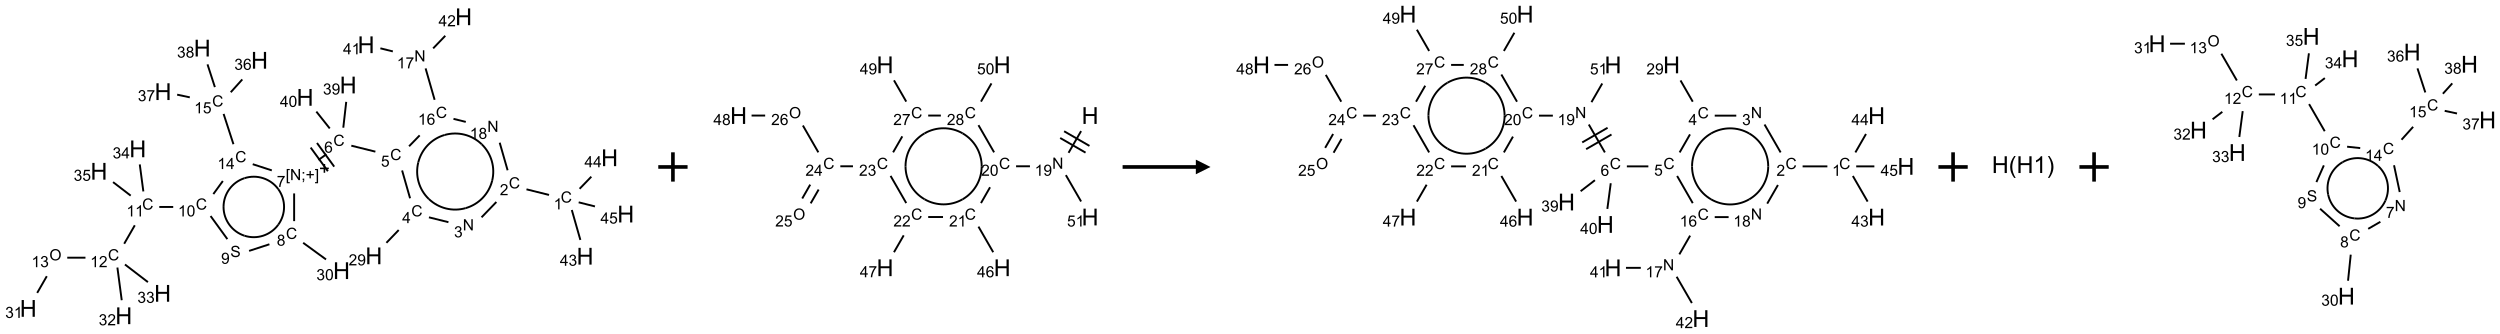 <?xml version="1.0" encoding="UTF-8"?>
<svg xmlns="http://www.w3.org/2000/svg" xmlns:xlink="http://www.w3.org/1999/xlink" width="1707" height="228" viewBox="0 0 1707 228">
<defs>
<g>
<g id="glyph-0-0">
<path d="M 1.332 0 L 1.332 -6.668 L 6.668 -6.668 L 6.668 0 Z M 1.5 -0.168 L 6.5 -0.168 L 6.5 -6.5 L 1.5 -6.5 Z M 1.5 -0.168 "/>
</g>
<g id="glyph-0-1">
<path d="M 6.27 -2.676 L 7.281 -2.422 C 7.07 -1.594 6.688 -0.961 6.137 -0.523 C 5.586 -0.086 4.914 0.129 4.121 0.129 C 3.297 0.129 2.629 -0.039 2.113 -0.371 C 1.598 -0.707 1.203 -1.191 0.934 -1.828 C 0.664 -2.465 0.531 -3.145 0.531 -3.875 C 0.531 -4.672 0.684 -5.363 0.988 -5.957 C 1.293 -6.547 1.723 -6.996 2.285 -7.305 C 2.844 -7.613 3.461 -7.766 4.137 -7.766 C 4.898 -7.766 5.543 -7.57 6.062 -7.184 C 6.582 -6.793 6.945 -6.246 7.152 -5.543 L 6.156 -5.309 C 5.98 -5.863 5.723 -6.266 5.387 -6.52 C 5.051 -6.773 4.625 -6.902 4.113 -6.902 C 3.527 -6.902 3.039 -6.762 2.645 -6.48 C 2.25 -6.199 1.973 -5.82 1.812 -5.348 C 1.652 -4.871 1.574 -4.383 1.574 -3.879 C 1.574 -3.23 1.668 -2.664 1.855 -2.18 C 2.047 -1.695 2.34 -1.332 2.738 -1.094 C 3.137 -0.855 3.57 -0.734 4.035 -0.734 C 4.602 -0.734 5.082 -0.898 5.473 -1.223 C 5.867 -1.551 6.133 -2.035 6.27 -2.676 Z M 6.27 -2.676 "/>
</g>
<g id="glyph-0-2">
<path d="M 3.973 0 L 3.035 0 L 3.035 -5.973 C 2.809 -5.758 2.516 -5.543 2.148 -5.328 C 1.781 -5.113 1.453 -4.953 1.16 -4.844 L 1.16 -5.75 C 1.684 -5.996 2.145 -6.297 2.535 -6.645 C 2.93 -6.996 3.207 -7.336 3.371 -7.668 L 3.973 -7.668 Z M 3.973 0 "/>
</g>
<g id="glyph-0-3">
<path d="M 5.371 -0.902 L 5.371 0 L 0.324 0 C 0.316 -0.227 0.352 -0.441 0.434 -0.652 C 0.562 -0.996 0.766 -1.332 1.051 -1.668 C 1.332 -2 1.742 -2.387 2.277 -2.824 C 3.105 -3.504 3.668 -4.043 3.957 -4.441 C 4.25 -4.84 4.395 -5.215 4.395 -5.566 C 4.395 -5.938 4.262 -6.254 3.996 -6.508 C 3.73 -6.762 3.387 -6.891 2.957 -6.891 C 2.508 -6.891 2.145 -6.754 1.875 -6.484 C 1.605 -6.215 1.469 -5.84 1.465 -5.359 L 0.5 -5.457 C 0.566 -6.176 0.812 -6.727 1.246 -7.102 C 1.676 -7.477 2.254 -7.668 2.98 -7.668 C 3.711 -7.668 4.293 -7.465 4.719 -7.059 C 5.145 -6.652 5.359 -6.148 5.359 -5.547 C 5.359 -5.242 5.297 -4.941 5.172 -4.645 C 5.047 -4.352 4.84 -4.039 4.551 -3.715 C 4.262 -3.387 3.777 -2.938 3.105 -2.371 C 2.543 -1.898 2.18 -1.578 2.02 -1.41 C 1.859 -1.242 1.73 -1.07 1.625 -0.902 Z M 5.371 -0.902 "/>
</g>
<g id="glyph-0-4">
<path d="M 0.812 0 L 0.812 -7.637 L 1.848 -7.637 L 5.859 -1.641 L 5.859 -7.637 L 6.828 -7.637 L 6.828 0 L 5.793 0 L 1.781 -6 L 1.781 0 Z M 0.812 0 "/>
</g>
<g id="glyph-0-5">
<path d="M 0.449 -2.016 L 1.387 -2.141 C 1.492 -1.609 1.676 -1.227 1.934 -0.992 C 2.191 -0.758 2.508 -0.641 2.879 -0.641 C 3.32 -0.641 3.695 -0.793 3.996 -1.098 C 4.301 -1.402 4.453 -1.781 4.453 -2.234 C 4.453 -2.664 4.312 -3.02 4.031 -3.301 C 3.75 -3.578 3.391 -3.719 2.957 -3.719 C 2.781 -3.719 2.562 -3.684 2.297 -3.613 L 2.402 -4.438 C 2.465 -4.43 2.516 -4.426 2.551 -4.426 C 2.949 -4.426 3.312 -4.531 3.629 -4.738 C 3.949 -4.949 4.109 -5.27 4.109 -5.703 C 4.109 -6.047 3.992 -6.332 3.762 -6.559 C 3.527 -6.785 3.227 -6.895 2.859 -6.895 C 2.496 -6.895 2.191 -6.781 1.949 -6.551 C 1.707 -6.324 1.547 -5.98 1.48 -5.52 L 0.543 -5.688 C 0.656 -6.316 0.918 -6.805 1.324 -7.148 C 1.73 -7.492 2.234 -7.668 2.84 -7.668 C 3.254 -7.668 3.641 -7.578 3.988 -7.398 C 4.34 -7.219 4.609 -6.977 4.793 -6.668 C 4.98 -6.359 5.074 -6.031 5.074 -5.684 C 5.074 -5.352 4.984 -5.051 4.809 -4.781 C 4.629 -4.512 4.367 -4.297 4.02 -4.137 C 4.473 -4.031 4.824 -3.816 5.074 -3.488 C 5.324 -3.16 5.449 -2.75 5.449 -2.254 C 5.449 -1.59 5.203 -1.023 4.719 -0.559 C 4.234 -0.098 3.617 0.137 2.875 0.137 C 2.203 0.137 1.648 -0.062 1.207 -0.465 C 0.762 -0.863 0.512 -1.379 0.449 -2.016 Z M 0.449 -2.016 "/>
</g>
<g id="glyph-0-6">
<path d="M 3.449 0 L 3.449 -1.828 L 0.137 -1.828 L 0.137 -2.688 L 3.621 -7.637 L 4.387 -7.637 L 4.387 -2.688 L 5.418 -2.688 L 5.418 -1.828 L 4.387 -1.828 L 4.387 0 Z M 3.449 -2.688 L 3.449 -6.129 L 1.059 -2.688 Z M 3.449 -2.688 "/>
</g>
<g id="glyph-0-7">
<path d="M 0.582 -1.766 L 1.484 -1.848 C 1.562 -1.426 1.707 -1.117 1.922 -0.926 C 2.137 -0.734 2.414 -0.641 2.75 -0.641 C 3.039 -0.641 3.289 -0.707 3.508 -0.84 C 3.727 -0.973 3.902 -1.148 4.043 -1.367 C 4.18 -1.586 4.297 -1.887 4.391 -2.262 C 4.484 -2.637 4.531 -3.016 4.531 -3.406 C 4.531 -3.449 4.531 -3.512 4.527 -3.594 C 4.34 -3.297 4.082 -3.055 3.758 -2.867 C 3.434 -2.68 3.082 -2.59 2.703 -2.59 C 2.07 -2.59 1.535 -2.816 1.098 -3.277 C 0.66 -3.734 0.441 -4.34 0.441 -5.09 C 0.441 -5.863 0.672 -6.484 1.129 -6.957 C 1.586 -7.43 2.156 -7.668 2.844 -7.668 C 3.34 -7.668 3.793 -7.531 4.207 -7.266 C 4.617 -7 4.93 -6.617 5.145 -6.121 C 5.355 -5.629 5.465 -4.91 5.465 -3.973 C 5.465 -2.996 5.359 -2.223 5.145 -1.645 C 4.934 -1.066 4.617 -0.625 4.199 -0.324 C 3.781 -0.02 3.293 0.129 2.73 0.129 C 2.133 0.129 1.645 -0.035 1.266 -0.367 C 0.887 -0.699 0.66 -1.164 0.582 -1.766 Z M 4.422 -5.137 C 4.422 -5.676 4.277 -6.102 3.992 -6.418 C 3.707 -6.734 3.359 -6.891 2.957 -6.891 C 2.543 -6.891 2.18 -6.719 1.871 -6.379 C 1.562 -6.039 1.406 -5.598 1.406 -5.059 C 1.406 -4.57 1.555 -4.176 1.848 -3.871 C 2.141 -3.566 2.5 -3.418 2.934 -3.418 C 3.367 -3.418 3.723 -3.57 4.004 -3.871 C 4.281 -4.176 4.422 -4.598 4.422 -5.137 Z M 4.422 -5.137 "/>
</g>
<g id="glyph-0-8">
<path d="M 0.441 -2 L 1.426 -2.082 C 1.5 -1.605 1.668 -1.242 1.934 -1.004 C 2.199 -0.762 2.52 -0.641 2.895 -0.641 C 3.348 -0.641 3.73 -0.812 4.043 -1.152 C 4.355 -1.492 4.512 -1.941 4.512 -2.504 C 4.512 -3.039 4.359 -3.461 4.059 -3.77 C 3.758 -4.078 3.367 -4.234 2.879 -4.234 C 2.578 -4.234 2.305 -4.164 2.062 -4.027 C 1.82 -3.891 1.629 -3.715 1.488 -3.496 L 0.609 -3.609 L 1.348 -7.531 L 5.145 -7.531 L 5.145 -6.637 L 2.098 -6.637 L 1.688 -4.582 C 2.145 -4.902 2.625 -5.062 3.129 -5.062 C 3.797 -5.062 4.359 -4.832 4.816 -4.371 C 5.277 -3.91 5.504 -3.312 5.504 -2.59 C 5.504 -1.898 5.305 -1.301 4.902 -0.797 C 4.41 -0.18 3.742 0.129 2.895 0.129 C 2.199 0.129 1.633 -0.062 1.195 -0.453 C 0.758 -0.844 0.504 -1.359 0.441 -2 Z M 0.441 -2 "/>
</g>
<g id="glyph-0-9">
<path d="M 5.309 -5.766 L 4.375 -5.691 C 4.293 -6.059 4.172 -6.328 4.02 -6.496 C 3.766 -6.762 3.453 -6.895 3.082 -6.895 C 2.785 -6.895 2.523 -6.812 2.297 -6.645 C 2 -6.43 1.77 -6.117 1.598 -5.703 C 1.43 -5.289 1.34 -4.703 1.332 -3.938 C 1.559 -4.281 1.836 -4.535 2.16 -4.703 C 2.488 -4.871 2.828 -4.953 3.188 -4.953 C 3.812 -4.953 4.344 -4.723 4.785 -4.262 C 5.223 -3.801 5.441 -3.207 5.441 -2.48 C 5.441 -2 5.34 -1.555 5.133 -1.145 C 4.926 -0.73 4.641 -0.418 4.281 -0.199 C 3.922 0.02 3.512 0.129 3.051 0.129 C 2.27 0.129 1.633 -0.156 1.141 -0.73 C 0.648 -1.305 0.402 -2.254 0.402 -3.574 C 0.402 -5.051 0.672 -6.121 1.219 -6.793 C 1.695 -7.375 2.336 -7.668 3.141 -7.668 C 3.742 -7.668 4.234 -7.5 4.617 -7.16 C 5 -6.824 5.23 -6.359 5.309 -5.766 Z M 1.48 -2.473 C 1.48 -2.152 1.547 -1.844 1.684 -1.547 C 1.82 -1.25 2.016 -1.027 2.262 -0.871 C 2.508 -0.719 2.766 -0.641 3.035 -0.641 C 3.434 -0.641 3.773 -0.801 4.059 -1.121 C 4.344 -1.441 4.484 -1.875 4.484 -2.422 C 4.484 -2.949 4.344 -3.367 4.062 -3.668 C 3.781 -3.973 3.426 -4.125 3 -4.125 C 2.578 -4.125 2.219 -3.973 1.922 -3.668 C 1.625 -3.363 1.48 -2.969 1.48 -2.473 Z M 1.48 -2.473 "/>
</g>
<g id="glyph-0-10">
<path d="M 0.723 2.121 L 0.723 -7.637 L 2.793 -7.637 L 2.793 -6.859 L 1.66 -6.859 L 1.66 1.344 L 2.793 1.344 L 2.793 2.121 Z M 0.723 2.121 "/>
</g>
<g id="glyph-0-11">
<path d="M 0.949 -4.465 L 0.949 -5.531 L 2.016 -5.531 L 2.016 -4.465 Z M 0.949 0 L 0.949 -1.066 L 2.016 -1.066 L 2.016 0 C 2.016 0.391 1.945 0.711 1.809 0.949 C 1.668 1.191 1.449 1.379 1.145 1.512 L 0.887 1.109 C 1.082 1.023 1.23 0.895 1.324 0.727 C 1.418 0.559 1.469 0.316 1.48 0 Z M 0.949 0 "/>
</g>
<g id="glyph-0-12">
<path d="M 2.672 -1.234 L 2.672 -3.328 L 0.594 -3.328 L 0.594 -4.203 L 2.672 -4.203 L 2.672 -6.281 L 3.559 -6.281 L 3.559 -4.203 L 5.637 -4.203 L 5.637 -3.328 L 3.559 -3.328 L 3.559 -1.234 Z M 2.672 -1.234 "/>
</g>
<g id="glyph-0-13">
<path d="M 2.27 2.121 L 0.203 2.121 L 0.203 1.344 L 1.332 1.344 L 1.332 -6.859 L 0.203 -6.859 L 0.203 -7.637 L 2.27 -7.637 Z M 2.27 2.121 "/>
</g>
<g id="glyph-0-14">
<path d="M 0.504 -6.637 L 0.504 -7.535 L 5.449 -7.535 L 5.449 -6.809 C 4.961 -6.289 4.48 -5.602 4.004 -4.746 C 3.527 -3.887 3.156 -3.004 2.895 -2.098 C 2.707 -1.461 2.59 -0.762 2.535 0 L 1.574 0 C 1.582 -0.602 1.703 -1.328 1.926 -2.176 C 2.152 -3.027 2.477 -3.848 2.898 -4.637 C 3.32 -5.426 3.77 -6.094 4.246 -6.637 Z M 0.504 -6.637 "/>
</g>
<g id="glyph-0-15">
<path d="M 1.887 -4.141 C 1.496 -4.281 1.207 -4.484 1.02 -4.75 C 0.832 -5.016 0.738 -5.328 0.738 -5.699 C 0.738 -6.254 0.938 -6.719 1.34 -7.098 C 1.738 -7.477 2.27 -7.668 2.934 -7.668 C 3.598 -7.668 4.137 -7.473 4.543 -7.086 C 4.949 -6.699 5.152 -6.227 5.152 -5.672 C 5.152 -5.316 5.059 -5.008 4.871 -4.746 C 4.688 -4.484 4.406 -4.281 4.027 -4.141 C 4.496 -3.988 4.852 -3.742 5.098 -3.402 C 5.34 -3.062 5.465 -2.656 5.465 -2.184 C 5.465 -1.531 5.234 -0.98 4.77 -0.535 C 4.309 -0.09 3.703 0.129 2.949 0.129 C 2.195 0.129 1.586 -0.094 1.125 -0.539 C 0.664 -0.984 0.434 -1.543 0.434 -2.207 C 0.434 -2.703 0.559 -3.121 0.809 -3.457 C 1.062 -3.793 1.422 -4.02 1.887 -4.141 Z M 1.699 -5.73 C 1.699 -5.367 1.812 -5.074 2.047 -4.844 C 2.281 -4.613 2.582 -4.5 2.953 -4.5 C 3.312 -4.5 3.609 -4.613 3.84 -4.84 C 4.07 -5.066 4.188 -5.348 4.188 -5.676 C 4.188 -6.02 4.07 -6.309 3.832 -6.543 C 3.594 -6.777 3.297 -6.895 2.941 -6.895 C 2.586 -6.895 2.289 -6.781 2.051 -6.551 C 1.816 -6.324 1.699 -6.047 1.699 -5.73 Z M 1.395 -2.203 C 1.395 -1.938 1.461 -1.676 1.586 -1.426 C 1.711 -1.176 1.902 -0.984 2.152 -0.848 C 2.402 -0.711 2.672 -0.641 2.957 -0.641 C 3.406 -0.641 3.777 -0.785 4.066 -1.074 C 4.359 -1.363 4.504 -1.727 4.504 -2.172 C 4.504 -2.625 4.355 -2.996 4.055 -3.293 C 3.754 -3.586 3.379 -3.734 2.926 -3.734 C 2.484 -3.734 2.121 -3.59 1.832 -3.297 C 1.543 -3.004 1.395 -2.641 1.395 -2.203 Z M 1.395 -2.203 "/>
</g>
<g id="glyph-0-16">
<path d="M 0.441 -3.766 C 0.441 -4.668 0.535 -5.395 0.723 -5.945 C 0.906 -6.496 1.184 -6.922 1.551 -7.219 C 1.918 -7.516 2.375 -7.668 2.934 -7.668 C 3.344 -7.668 3.703 -7.586 4.012 -7.418 C 4.32 -7.254 4.574 -7.016 4.777 -6.707 C 4.977 -6.395 5.137 -6.016 5.25 -5.57 C 5.363 -5.125 5.422 -4.523 5.422 -3.766 C 5.422 -2.871 5.328 -2.148 5.145 -1.598 C 4.961 -1.047 4.688 -0.621 4.32 -0.32 C 3.953 -0.02 3.492 0.129 2.934 0.129 C 2.195 0.129 1.617 -0.133 1.199 -0.66 C 0.695 -1.297 0.441 -2.332 0.441 -3.766 Z M 1.406 -3.766 C 1.406 -2.512 1.555 -1.68 1.848 -1.262 C 2.141 -0.848 2.5 -0.641 2.934 -0.641 C 3.363 -0.641 3.727 -0.848 4.02 -1.266 C 4.312 -1.684 4.457 -2.516 4.457 -3.766 C 4.457 -5.023 4.312 -5.859 4.02 -6.27 C 3.727 -6.684 3.359 -6.891 2.922 -6.891 C 2.492 -6.891 2.148 -6.707 1.891 -6.344 C 1.566 -5.879 1.406 -5.02 1.406 -3.766 Z M 1.406 -3.766 "/>
</g>
<g id="glyph-0-17">
<path d="M 0.48 -2.453 L 1.434 -2.535 C 1.477 -2.152 1.582 -1.84 1.746 -1.598 C 1.91 -1.352 2.168 -1.152 2.516 -1.004 C 2.863 -0.852 3.254 -0.777 3.688 -0.777 C 4.074 -0.777 4.414 -0.832 4.707 -0.949 C 5.004 -1.062 5.223 -1.219 5.367 -1.418 C 5.512 -1.617 5.582 -1.836 5.582 -2.074 C 5.582 -2.312 5.516 -2.523 5.375 -2.699 C 5.234 -2.879 5.008 -3.031 4.688 -3.152 C 4.484 -3.23 4.031 -3.355 3.328 -3.523 C 2.625 -3.691 2.137 -3.852 1.855 -4 C 1.488 -4.191 1.219 -4.43 1.039 -4.711 C 0.859 -4.992 0.77 -5.312 0.77 -5.66 C 0.77 -6.047 0.879 -6.406 1.098 -6.742 C 1.316 -7.078 1.637 -7.332 2.059 -7.504 C 2.477 -7.68 2.945 -7.766 3.457 -7.766 C 4.023 -7.766 4.523 -7.676 4.957 -7.492 C 5.387 -7.309 5.719 -7.043 5.953 -6.688 C 6.188 -6.332 6.312 -5.934 6.328 -5.484 L 5.359 -5.41 C 5.309 -5.895 5.133 -6.258 4.832 -6.504 C 4.531 -6.75 4.086 -6.875 3.5 -6.875 C 2.891 -6.875 2.445 -6.762 2.164 -6.539 C 1.883 -6.316 1.746 -6.047 1.746 -5.73 C 1.746 -5.457 1.844 -5.23 2.043 -5.051 C 2.238 -4.875 2.742 -4.695 3.566 -4.508 C 4.387 -4.32 4.949 -4.16 5.254 -4.02 C 5.699 -3.816 6.027 -3.555 6.238 -3.242 C 6.449 -2.93 6.559 -2.566 6.559 -2.156 C 6.559 -1.75 6.441 -1.367 6.207 -1.008 C 5.977 -0.648 5.641 -0.367 5.207 -0.168 C 4.77 0.031 4.281 0.129 3.734 0.129 C 3.043 0.129 2.465 0.031 1.996 -0.172 C 1.531 -0.375 1.164 -0.676 0.898 -1.082 C 0.633 -1.484 0.492 -1.941 0.48 -2.453 Z M 0.48 -2.453 "/>
</g>
<g id="glyph-0-18">
<path d="M 0.516 -3.719 C 0.516 -4.984 0.855 -5.977 1.535 -6.695 C 2.215 -7.414 3.094 -7.77 4.172 -7.77 C 4.875 -7.77 5.512 -7.602 6.078 -7.266 C 6.645 -6.93 7.074 -6.461 7.371 -5.855 C 7.668 -5.254 7.816 -4.57 7.816 -3.809 C 7.816 -3.035 7.66 -2.34 7.348 -1.73 C 7.035 -1.117 6.594 -0.656 6.02 -0.34 C 5.449 -0.027 4.828 0.129 4.168 0.129 C 3.449 0.129 2.805 -0.043 2.238 -0.391 C 1.672 -0.738 1.246 -1.211 0.953 -1.812 C 0.66 -2.414 0.516 -3.047 0.516 -3.719 Z M 1.559 -3.703 C 1.559 -2.781 1.805 -2.059 2.301 -1.527 C 2.793 -1 3.414 -0.734 4.16 -0.734 C 4.922 -0.734 5.547 -1 6.039 -1.535 C 6.531 -2.07 6.777 -2.828 6.777 -3.812 C 6.777 -4.434 6.672 -4.977 6.461 -5.441 C 6.25 -5.902 5.945 -6.262 5.539 -6.52 C 5.133 -6.773 4.68 -6.902 4.176 -6.902 C 3.461 -6.902 2.848 -6.656 2.332 -6.164 C 1.816 -5.672 1.559 -4.852 1.559 -3.703 Z M 1.559 -3.703 "/>
</g>
<g id="glyph-1-0">
<path d="M 2 0 L 2 -10 L 10 -10 L 10 0 Z M 2.25 -0.25 L 9.75 -0.25 L 9.75 -9.75 L 2.25 -9.75 Z M 2.25 -0.25 "/>
</g>
<g id="glyph-1-1">
<path d="M 1.281 0 L 1.281 -11.453 L 2.797 -11.453 L 2.797 -6.75 L 8.75 -6.75 L 8.75 -11.453 L 10.266 -11.453 L 10.266 0 L 8.75 0 L 8.75 -5.398 L 2.797 -5.398 L 2.797 0 Z M 1.281 0 "/>
</g>
<g id="glyph-1-2">
<path d="M 3.742 3.367 C 2.965 2.387 2.309 1.242 1.773 -0.07 C 1.238 -1.383 0.969 -2.742 0.969 -4.148 C 0.969 -5.387 1.168 -6.574 1.57 -7.711 C 2.039 -9.027 2.762 -10.34 3.742 -11.648 L 4.75 -11.648 C 4.121 -10.566 3.703 -9.793 3.5 -9.328 C 3.184 -8.609 2.934 -7.859 2.75 -7.078 C 2.527 -6.105 2.414 -5.125 2.414 -4.141 C 2.414 -1.637 3.191 0.867 4.75 3.367 Z M 3.742 3.367 "/>
</g>
<g id="glyph-1-3">
<path d="M 5.961 0 L 4.555 0 L 4.555 -8.961 C 4.215 -8.637 3.773 -8.316 3.223 -7.992 C 2.672 -7.668 2.18 -7.426 1.742 -7.266 L 1.742 -8.625 C 2.527 -8.996 3.215 -9.441 3.805 -9.969 C 4.395 -10.496 4.809 -11.004 5.055 -11.5 L 5.961 -11.5 Z M 5.961 0 "/>
</g>
<g id="glyph-1-4">
<path d="M 1.977 3.367 L 0.969 3.367 C 2.527 0.867 3.305 -1.637 3.305 -4.141 C 3.305 -5.121 3.191 -6.09 2.969 -7.055 C 2.793 -7.836 2.543 -8.586 2.227 -9.305 C 2.023 -9.773 1.605 -10.555 0.969 -11.648 L 1.977 -11.648 C 2.957 -10.34 3.68 -9.027 4.148 -7.711 C 4.551 -6.574 4.75 -5.387 4.75 -4.148 C 4.75 -2.742 4.48 -1.383 3.941 -0.07 C 3.402 1.242 2.746 2.387 1.977 3.367 Z M 1.977 3.367 "/>
</g>
</g>
</defs>
<path fill="none" stroke-width="0.033" stroke-linecap="butt" stroke-linejoin="miter" stroke="rgb(0%, 0%, 0%)" stroke-opacity="1" stroke-miterlimit="10" d="M 8.89 3.041 L 8.505 2.945 " transform="matrix(40, 0, 0, 40, 19.277, 11.469)"/>
<path fill="none" stroke-width="0.033" stroke-linecap="butt" stroke-linejoin="miter" stroke="rgb(0%, 0%, 0%)" stroke-opacity="1" stroke-miterlimit="10" d="M 7.991 3.161 L 7.738 3.423 " transform="matrix(40, 0, 0, 40, 19.277, 11.469)"/>
<path fill="none" stroke-width="0.033" stroke-linecap="butt" stroke-linejoin="miter" stroke="rgb(0%, 0%, 0%)" stroke-opacity="1" stroke-miterlimit="10" d="M 7.173 3.506 L 6.84 3.423 " transform="matrix(40, 0, 0, 40, 19.277, 11.469)"/>
<path fill="none" stroke-width="0.033" stroke-linecap="butt" stroke-linejoin="miter" stroke="rgb(0%, 0%, 0%)" stroke-opacity="1" stroke-miterlimit="10" d="M 6.324 3.64 L 6.114 3.858 " transform="matrix(40, 0, 0, 40, 19.277, 11.469)"/>
<path fill="none" stroke-width="0.033" stroke-linecap="butt" stroke-linejoin="miter" stroke="rgb(0%, 0%, 0%)" stroke-opacity="1" stroke-miterlimit="10" d="M 6.518 3.098 L 6.382 2.623 " transform="matrix(40, 0, 0, 40, 19.277, 11.469)"/>
<path fill="none" stroke-width="0.033" stroke-linecap="butt" stroke-linejoin="miter" stroke="rgb(0%, 0%, 0%)" stroke-opacity="1" stroke-miterlimit="10" d="M 5.926 2.302 L 5.515 2.2 " transform="matrix(40, 0, 0, 40, 19.277, 11.469)"/>
<path fill="none" stroke-width="0.033" stroke-linecap="butt" stroke-linejoin="miter" stroke="rgb(0%, 0%, 0%)" stroke-opacity="1" stroke-miterlimit="10" d="M 5.089 2.346 L 4.954 2.444 " transform="matrix(40, 0, 0, 40, 19.277, 11.469)"/>
<path fill="none" stroke-width="0.033" stroke-linecap="butt" stroke-linejoin="miter" stroke="rgb(0%, 0%, 0%)" stroke-opacity="1" stroke-miterlimit="10" d="M 4.821 2.232 L 5.115 2.636 " transform="matrix(40, 0, 0, 40, 19.277, 11.469)"/>
<path fill="none" stroke-width="0.033" stroke-linecap="butt" stroke-linejoin="miter" stroke="rgb(0%, 0%, 0%)" stroke-opacity="1" stroke-miterlimit="10" d="M 4.929 2.154 L 5.223 2.558 " transform="matrix(40, 0, 0, 40, 19.277, 11.469)"/>
<path fill="none" stroke-width="0.033" stroke-linecap="butt" stroke-linejoin="miter" stroke="rgb(0%, 0%, 0%)" stroke-opacity="1" stroke-miterlimit="10" d="M 4.539 3.015 L 4.539 3.488 " transform="matrix(40, 0, 0, 40, 19.277, 11.469)"/>
<path fill="none" stroke-width="0.033" stroke-linecap="butt" stroke-linejoin="miter" stroke="rgb(0%, 0%, 0%)" stroke-opacity="1" stroke-miterlimit="10" d="M 4.693 3.858 L 5.083 4.142 " transform="matrix(40, 0, 0, 40, 19.277, 11.469)"/>
<path fill="none" stroke-width="0.033" stroke-linecap="butt" stroke-linejoin="miter" stroke="rgb(0%, 0%, 0%)" stroke-opacity="1" stroke-miterlimit="10" d="M 4.117 3.883 L 3.77 3.996 " transform="matrix(40, 0, 0, 40, 19.277, 11.469)"/>
<path fill="none" stroke-width="0.033" stroke-linecap="butt" stroke-linejoin="miter" stroke="rgb(0%, 0%, 0%)" stroke-opacity="1" stroke-miterlimit="10" d="M 3.399 3.795 L 3.113 3.401 " transform="matrix(40, 0, 0, 40, 19.277, 11.469)"/>
<path fill="none" stroke-width="0.033" stroke-linecap="butt" stroke-linejoin="miter" stroke="rgb(0%, 0%, 0%)" stroke-opacity="1" stroke-miterlimit="10" d="M 2.475 3.246 L 2.237 3.246 " transform="matrix(40, 0, 0, 40, 19.277, 11.469)"/>
<path fill="none" stroke-width="0.033" stroke-linecap="butt" stroke-linejoin="miter" stroke="rgb(0%, 0%, 0%)" stroke-opacity="1" stroke-miterlimit="10" d="M 1.819 3.559 L 1.638 3.874 " transform="matrix(40, 0, 0, 40, 19.277, 11.469)"/>
<path fill="none" stroke-width="0.033" stroke-linecap="butt" stroke-linejoin="miter" stroke="rgb(0%, 0%, 0%)" stroke-opacity="1" stroke-miterlimit="10" d="M 0.977 4.112 L 0.666 4.112 " transform="matrix(40, 0, 0, 40, 19.277, 11.469)"/>
<path fill="none" stroke-width="0.033" stroke-linecap="butt" stroke-linejoin="miter" stroke="rgb(0%, 0%, 0%)" stroke-opacity="1" stroke-miterlimit="10" d="M 0.317 4.428 L 0.153 4.713 " transform="matrix(40, 0, 0, 40, 19.277, 11.469)"/>
<path fill="none" stroke-width="0.033" stroke-linecap="butt" stroke-linejoin="miter" stroke="rgb(0%, 0%, 0%)" stroke-opacity="1" stroke-miterlimit="10" d="M 1.522 4.28 L 1.596 4.838 " transform="matrix(40, 0, 0, 40, 19.277, 11.469)"/>
<path fill="none" stroke-width="0.033" stroke-linecap="butt" stroke-linejoin="miter" stroke="rgb(0%, 0%, 0%)" stroke-opacity="1" stroke-miterlimit="10" d="M 1.651 4.228 L 2.043 4.529 " transform="matrix(40, 0, 0, 40, 19.277, 11.469)"/>
<path fill="none" stroke-width="0.033" stroke-linecap="butt" stroke-linejoin="miter" stroke="rgb(0%, 0%, 0%)" stroke-opacity="1" stroke-miterlimit="10" d="M 1.965 2.981 L 1.904 2.52 " transform="matrix(40, 0, 0, 40, 19.277, 11.469)"/>
<path fill="none" stroke-width="0.033" stroke-linecap="butt" stroke-linejoin="miter" stroke="rgb(0%, 0%, 0%)" stroke-opacity="1" stroke-miterlimit="10" d="M 1.749 3.053 L 1.448 2.822 " transform="matrix(40, 0, 0, 40, 19.277, 11.469)"/>
<path fill="none" stroke-width="0.033" stroke-linecap="butt" stroke-linejoin="miter" stroke="rgb(0%, 0%, 0%)" stroke-opacity="1" stroke-miterlimit="10" d="M 3.16 3.026 L 3.322 2.803 " transform="matrix(40, 0, 0, 40, 19.277, 11.469)"/>
<path fill="none" stroke-width="0.033" stroke-linecap="butt" stroke-linejoin="miter" stroke="rgb(0%, 0%, 0%)" stroke-opacity="1" stroke-miterlimit="10" d="M 3.832 2.516 L 4.158 2.622 " transform="matrix(40, 0, 0, 40, 19.277, 11.469)"/>
<path fill="none" stroke-width="0.033" stroke-linecap="butt" stroke-linejoin="miter" stroke="rgb(0%, 0%, 0%)" stroke-opacity="1" stroke-miterlimit="10" d="M 3.503 2.175 L 3.335 1.658 " transform="matrix(40, 0, 0, 40, 19.277, 11.469)"/>
<path fill="none" stroke-width="0.033" stroke-linecap="butt" stroke-linejoin="miter" stroke="rgb(0%, 0%, 0%)" stroke-opacity="1" stroke-miterlimit="10" d="M 3.457 1.288 L 3.654 1.069 " transform="matrix(40, 0, 0, 40, 19.277, 11.469)"/>
<path fill="none" stroke-width="0.033" stroke-linecap="butt" stroke-linejoin="miter" stroke="rgb(0%, 0%, 0%)" stroke-opacity="1" stroke-miterlimit="10" d="M 2.758 1.375 L 2.542 1.329 " transform="matrix(40, 0, 0, 40, 19.277, 11.469)"/>
<path fill="none" stroke-width="0.033" stroke-linecap="butt" stroke-linejoin="miter" stroke="rgb(0%, 0%, 0%)" stroke-opacity="1" stroke-miterlimit="10" d="M 3.186 1.2 L 3.06 0.812 " transform="matrix(40, 0, 0, 40, 19.277, 11.469)"/>
<path fill="none" stroke-width="0.033" stroke-linecap="butt" stroke-linejoin="miter" stroke="rgb(0%, 0%, 0%)" stroke-opacity="1" stroke-miterlimit="10" d="M 5.378 1.893 L 5.428 1.452 " transform="matrix(40, 0, 0, 40, 19.277, 11.469)"/>
<path fill="none" stroke-width="0.033" stroke-linecap="butt" stroke-linejoin="miter" stroke="rgb(0%, 0%, 0%)" stroke-opacity="1" stroke-miterlimit="10" d="M 5.147 1.906 L 4.918 1.618 " transform="matrix(40, 0, 0, 40, 19.277, 11.469)"/>
<path fill="none" stroke-width="0.033" stroke-linecap="butt" stroke-linejoin="miter" stroke="rgb(0%, 0%, 0%)" stroke-opacity="1" stroke-miterlimit="10" d="M 6.501 2.21 L 6.682 2.024 " transform="matrix(40, 0, 0, 40, 19.277, 11.469)"/>
<path fill="none" stroke-width="0.033" stroke-linecap="butt" stroke-linejoin="miter" stroke="rgb(0%, 0%, 0%)" stroke-opacity="1" stroke-miterlimit="10" d="M 6.937 1.417 L 6.783 0.881 " transform="matrix(40, 0, 0, 40, 19.277, 11.469)"/>
<path fill="none" stroke-width="0.033" stroke-linecap="butt" stroke-linejoin="miter" stroke="rgb(0%, 0%, 0%)" stroke-opacity="1" stroke-miterlimit="10" d="M 6.224 0.591 L 6.011 0.538 " transform="matrix(40, 0, 0, 40, 19.277, 11.469)"/>
<path fill="none" stroke-width="0.033" stroke-linecap="butt" stroke-linejoin="miter" stroke="rgb(0%, 0%, 0%)" stroke-opacity="1" stroke-miterlimit="10" d="M 6.912 0.539 L 7.119 0.324 " transform="matrix(40, 0, 0, 40, 19.277, 11.469)"/>
<path fill="none" stroke-width="0.033" stroke-linecap="butt" stroke-linejoin="miter" stroke="rgb(0%, 0%, 0%)" stroke-opacity="1" stroke-miterlimit="10" d="M 7.259 1.742 L 7.469 1.794 " transform="matrix(40, 0, 0, 40, 19.277, 11.469)"/>
<path fill="none" stroke-width="0.033" stroke-linecap="butt" stroke-linejoin="miter" stroke="rgb(0%, 0%, 0%)" stroke-opacity="1" stroke-miterlimit="10" d="M 8.048 2.149 L 8.183 2.62 " transform="matrix(40, 0, 0, 40, 19.277, 11.469)"/>
<path fill="none" stroke-width="0.033" stroke-linecap="butt" stroke-linejoin="miter" stroke="rgb(0%, 0%, 0%)" stroke-opacity="1" stroke-miterlimit="10" d="M 9.279 3.298 L 9.425 3.809 " transform="matrix(40, 0, 0, 40, 19.277, 11.469)"/>
<path fill="none" stroke-width="0.033" stroke-linecap="butt" stroke-linejoin="miter" stroke="rgb(0%, 0%, 0%)" stroke-opacity="1" stroke-miterlimit="10" d="M 9.412 2.936 L 9.612 2.729 " transform="matrix(40, 0, 0, 40, 19.277, 11.469)"/>
<path fill="none" stroke-width="0.033" stroke-linecap="butt" stroke-linejoin="miter" stroke="rgb(0%, 0%, 0%)" stroke-opacity="1" stroke-miterlimit="10" d="M 9.396 3.167 L 9.674 3.237 " transform="matrix(40, 0, 0, 40, 19.277, 11.469)"/>
<path fill="none" stroke-width="0.033" stroke-linecap="butt" stroke-linejoin="miter" stroke="rgb(0%, 0%, 0%)" stroke-opacity="1" stroke-miterlimit="10" d="M 7.919 2.799 C 7.862 3.024 7.691 3.202 7.467 3.266 " transform="matrix(40, 0, 0, 40, 19.277, 11.469)"/>
<path fill="none" stroke-width="0.033" stroke-linecap="butt" stroke-linejoin="miter" stroke="rgb(0%, 0%, 0%)" stroke-opacity="1" stroke-miterlimit="10" d="M 7.74 2.175 C 7.907 2.336 7.975 2.574 7.919 2.799 " transform="matrix(40, 0, 0, 40, 19.277, 11.469)"/>
<path fill="none" stroke-width="0.033" stroke-linecap="butt" stroke-linejoin="miter" stroke="rgb(0%, 0%, 0%)" stroke-opacity="1" stroke-miterlimit="10" d="M 7.109 2.017 C 7.333 1.954 7.573 2.013 7.74 2.175 " transform="matrix(40, 0, 0, 40, 19.277, 11.469)"/>
<path fill="none" stroke-width="0.033" stroke-linecap="butt" stroke-linejoin="miter" stroke="rgb(0%, 0%, 0%)" stroke-opacity="1" stroke-miterlimit="10" d="M 6.658 2.485 C 6.714 2.26 6.886 2.081 7.109 2.017 " transform="matrix(40, 0, 0, 40, 19.277, 11.469)"/>
<path fill="none" stroke-width="0.033" stroke-linecap="butt" stroke-linejoin="miter" stroke="rgb(0%, 0%, 0%)" stroke-opacity="1" stroke-miterlimit="10" d="M 6.837 3.109 C 6.67 2.948 6.602 2.71 6.658 2.485 " transform="matrix(40, 0, 0, 40, 19.277, 11.469)"/>
<path fill="none" stroke-width="0.033" stroke-linecap="butt" stroke-linejoin="miter" stroke="rgb(0%, 0%, 0%)" stroke-opacity="1" stroke-miterlimit="10" d="M 7.467 3.266 C 7.244 3.33 7.004 3.27 6.837 3.109 " transform="matrix(40, 0, 0, 40, 19.277, 11.469)"/>
<path fill="none" stroke-width="0.033" stroke-linecap="butt" stroke-linejoin="miter" stroke="rgb(0%, 0%, 0%)" stroke-opacity="1" stroke-miterlimit="10" d="M 4.268 2.942 C 4.4 3.123 4.4 3.368 4.268 3.549 " transform="matrix(40, 0, 0, 40, 19.277, 11.469)"/>
<path fill="none" stroke-width="0.033" stroke-linecap="butt" stroke-linejoin="miter" stroke="rgb(0%, 0%, 0%)" stroke-opacity="1" stroke-miterlimit="10" d="M 3.691 2.755 C 3.904 2.686 4.137 2.762 4.268 2.942 " transform="matrix(40, 0, 0, 40, 19.277, 11.469)"/>
<path fill="none" stroke-width="0.033" stroke-linecap="butt" stroke-linejoin="miter" stroke="rgb(0%, 0%, 0%)" stroke-opacity="1" stroke-miterlimit="10" d="M 3.334 3.246 C 3.334 3.022 3.479 2.824 3.691 2.755 " transform="matrix(40, 0, 0, 40, 19.277, 11.469)"/>
<path fill="none" stroke-width="0.033" stroke-linecap="butt" stroke-linejoin="miter" stroke="rgb(0%, 0%, 0%)" stroke-opacity="1" stroke-miterlimit="10" d="M 3.691 3.737 C 3.479 3.668 3.334 3.469 3.334 3.246 " transform="matrix(40, 0, 0, 40, 19.277, 11.469)"/>
<path fill="none" stroke-width="0.033" stroke-linecap="butt" stroke-linejoin="miter" stroke="rgb(0%, 0%, 0%)" stroke-opacity="1" stroke-miterlimit="10" d="M 4.268 3.549 C 4.137 3.73 3.904 3.806 3.691 3.737 " transform="matrix(40, 0, 0, 40, 19.277, 11.469)"/>
<g fill="rgb(0%, 0%, 0%)" fill-opacity="1">
<use xlink:href="#glyph-0-1" x="382.848" y="138.344"/>
</g>
<g fill="rgb(0%, 0%, 0%)" fill-opacity="1">
<use xlink:href="#glyph-0-2" x="378.066" y="142.977"/>
</g>
<g fill="rgb(0%, 0%, 0%)" fill-opacity="1">
<use xlink:href="#glyph-0-1" x="347.41" y="128.664"/>
</g>
<g fill="rgb(0%, 0%, 0%)" fill-opacity="1">
<use xlink:href="#glyph-0-3" x="341.238" y="133.301"/>
</g>
<g fill="rgb(0%, 0%, 0%)" fill-opacity="1">
<use xlink:href="#glyph-0-4" x="315.969" y="157.305"/>
</g>
<g fill="rgb(0%, 0%, 0%)" fill-opacity="1">
<use xlink:href="#glyph-0-5" x="309.996" y="162.074"/>
</g>
<g fill="rgb(0%, 0%, 0%)" fill-opacity="1">
<use xlink:href="#glyph-0-1" x="280.812" y="147.762"/>
</g>
<g fill="rgb(0%, 0%, 0%)" fill-opacity="1">
<use xlink:href="#glyph-0-6" x="274.59" y="152.367"/>
</g>
<g fill="rgb(0%, 0%, 0%)" fill-opacity="1">
<use xlink:href="#glyph-1-1" x="249.469" y="180.418"/>
</g>
<g fill="rgb(0%, 0%, 0%)" fill-opacity="1">
<use xlink:href="#glyph-0-3" x="238.023" y="181.211"/>
<use xlink:href="#glyph-0-7" x="243.956" y="181.211"/>
</g>
<g fill="rgb(0%, 0%, 0%)" fill-opacity="1">
<use xlink:href="#glyph-0-1" x="266.41" y="109.312"/>
</g>
<g fill="rgb(0%, 0%, 0%)" fill-opacity="1">
<use xlink:href="#glyph-0-8" x="260.102" y="113.812"/>
</g>
<g fill="rgb(0%, 0%, 0%)" fill-opacity="1">
<use xlink:href="#glyph-0-1" x="227.598" y="99.633"/>
</g>
<g fill="rgb(0%, 0%, 0%)" fill-opacity="1">
<use xlink:href="#glyph-0-9" x="221.352" y="104.27"/>
</g>
<g fill="rgb(0%, 0%, 0%)" fill-opacity="1">
<use xlink:href="#glyph-0-10" x="195.043" y="123.012"/>
<use xlink:href="#glyph-0-4" x="198.007" y="123.012"/>
<use xlink:href="#glyph-0-11" x="205.71" y="123.012"/>
<use xlink:href="#glyph-0-12" x="208.673" y="123.012"/>
<use xlink:href="#glyph-0-13" x="214.902" y="123.012"/>
</g>
<g fill="rgb(0%, 0%, 0%)" fill-opacity="1">
<use xlink:href="#glyph-0-14" x="188.984" y="127.652"/>
</g>
<path fill-rule="nonzero" fill="rgb(0%, 0%, 0%)" fill-opacity="1" d="M 218.508 114.441 L 220.973 114.441 L 220.973 111.977 L 222.039 111.977 L 222.039 114.441 L 224.504 114.441 L 224.504 115.508 L 222.039 115.508 L 222.039 117.973 L 220.973 117.973 L 220.973 115.508 L 218.508 115.508 "/>
<g fill="rgb(0%, 0%, 0%)" fill-opacity="1">
<use xlink:href="#glyph-0-1" x="195.238" y="163.145"/>
</g>
<g fill="rgb(0%, 0%, 0%)" fill-opacity="1">
<use xlink:href="#glyph-0-15" x="188.973" y="167.781"/>
</g>
<g fill="rgb(0%, 0%, 0%)" fill-opacity="1">
<use xlink:href="#glyph-1-1" x="227.418" y="190.539"/>
</g>
<g fill="rgb(0%, 0%, 0%)" fill-opacity="1">
<use xlink:href="#glyph-0-5" x="216.012" y="191.332"/>
<use xlink:href="#glyph-0-16" x="221.944" y="191.332"/>
</g>
<g fill="rgb(0%, 0%, 0%)" fill-opacity="1">
<use xlink:href="#glyph-0-17" x="157.246" y="175.508"/>
</g>
<g fill="rgb(0%, 0%, 0%)" fill-opacity="1">
<use xlink:href="#glyph-0-7" x="150.93" y="180.141"/>
</g>
<g fill="rgb(0%, 0%, 0%)" fill-opacity="1">
<use xlink:href="#glyph-0-1" x="133.684" y="143.145"/>
</g>
<g fill="rgb(0%, 0%, 0%)" fill-opacity="1">
<use xlink:href="#glyph-0-2" x="121.527" y="147.781"/>
<use xlink:href="#glyph-0-16" x="127.46" y="147.781"/>
</g>
<g fill="rgb(0%, 0%, 0%)" fill-opacity="1">
<use xlink:href="#glyph-0-1" x="97.059" y="143.145"/>
</g>
<g fill="rgb(0%, 0%, 0%)" fill-opacity="1">
<use xlink:href="#glyph-0-2" x="86.348" y="147.781"/>
<use xlink:href="#glyph-0-2" x="92.28" y="147.781"/>
</g>
<g fill="rgb(0%, 0%, 0%)" fill-opacity="1">
<use xlink:href="#glyph-0-1" x="73.684" y="177.785"/>
</g>
<g fill="rgb(0%, 0%, 0%)" fill-opacity="1">
<use xlink:href="#glyph-0-2" x="61.578" y="182.422"/>
<use xlink:href="#glyph-0-3" x="67.51" y="182.422"/>
</g>
<g fill="rgb(0%, 0%, 0%)" fill-opacity="1">
<use xlink:href="#glyph-0-18" x="33.699" y="177.789"/>
</g>
<g fill="rgb(0%, 0%, 0%)" fill-opacity="1">
<use xlink:href="#glyph-0-2" x="21.5" y="182.422"/>
<use xlink:href="#glyph-0-5" x="27.432" y="182.422"/>
</g>
<g fill="rgb(0%, 0%, 0%)" fill-opacity="1">
<use xlink:href="#glyph-1-1" x="13.504" y="216.312"/>
</g>
<g fill="rgb(0%, 0%, 0%)" fill-opacity="1">
<use xlink:href="#glyph-0-5" x="3.547" y="217.102"/>
<use xlink:href="#glyph-0-2" x="9.479" y="217.102"/>
</g>
<g fill="rgb(0%, 0%, 0%)" fill-opacity="1">
<use xlink:href="#glyph-1-1" x="78.727" y="221.328"/>
</g>
<g fill="rgb(0%, 0%, 0%)" fill-opacity="1">
<use xlink:href="#glyph-0-5" x="67.371" y="222.121"/>
<use xlink:href="#glyph-0-3" x="73.303" y="222.121"/>
</g>
<g fill="rgb(0%, 0%, 0%)" fill-opacity="1">
<use xlink:href="#glyph-1-1" x="105.238" y="206.02"/>
</g>
<g fill="rgb(0%, 0%, 0%)" fill-opacity="1">
<use xlink:href="#glyph-0-5" x="93.805" y="206.812"/>
<use xlink:href="#glyph-0-5" x="99.737" y="206.812"/>
</g>
<g fill="rgb(0%, 0%, 0%)" fill-opacity="1">
<use xlink:href="#glyph-1-1" x="88.285" y="107.371"/>
</g>
<g fill="rgb(0%, 0%, 0%)" fill-opacity="1">
<use xlink:href="#glyph-0-5" x="76.883" y="108.164"/>
<use xlink:href="#glyph-0-6" x="82.815" y="108.164"/>
</g>
<g fill="rgb(0%, 0%, 0%)" fill-opacity="1">
<use xlink:href="#glyph-1-1" x="61.77" y="122.68"/>
</g>
<g fill="rgb(0%, 0%, 0%)" fill-opacity="1">
<use xlink:href="#glyph-0-5" x="50.281" y="123.469"/>
<use xlink:href="#glyph-0-8" x="56.214" y="123.469"/>
</g>
<g fill="rgb(0%, 0%, 0%)" fill-opacity="1">
<use xlink:href="#glyph-0-1" x="160.57" y="110.785"/>
</g>
<g fill="rgb(0%, 0%, 0%)" fill-opacity="1">
<use xlink:href="#glyph-0-2" x="148.418" y="115.422"/>
<use xlink:href="#glyph-0-6" x="154.35" y="115.422"/>
</g>
<g fill="rgb(0%, 0%, 0%)" fill-opacity="1">
<use xlink:href="#glyph-0-1" x="144.836" y="72.742"/>
</g>
<g fill="rgb(0%, 0%, 0%)" fill-opacity="1">
<use xlink:href="#glyph-0-2" x="132.594" y="77.379"/>
<use xlink:href="#glyph-0-8" x="138.526" y="77.379"/>
</g>
<g fill="rgb(0%, 0%, 0%)" fill-opacity="1">
<use xlink:href="#glyph-1-1" x="171.422" y="46.898"/>
</g>
<g fill="rgb(0%, 0%, 0%)" fill-opacity="1">
<use xlink:href="#glyph-0-5" x="159.992" y="47.691"/>
<use xlink:href="#glyph-0-9" x="165.924" y="47.691"/>
</g>
<g fill="rgb(0%, 0%, 0%)" fill-opacity="1">
<use xlink:href="#glyph-1-1" x="105.531" y="68.309"/>
</g>
<g fill="rgb(0%, 0%, 0%)" fill-opacity="1">
<use xlink:href="#glyph-0-5" x="94.098" y="69.102"/>
<use xlink:href="#glyph-0-14" x="100.03" y="69.102"/>
</g>
<g fill="rgb(0%, 0%, 0%)" fill-opacity="1">
<use xlink:href="#glyph-1-1" x="132.297" y="38.582"/>
</g>
<g fill="rgb(0%, 0%, 0%)" fill-opacity="1">
<use xlink:href="#glyph-0-5" x="120.848" y="39.375"/>
<use xlink:href="#glyph-0-15" x="126.78" y="39.375"/>
</g>
<g fill="rgb(0%, 0%, 0%)" fill-opacity="1">
<use xlink:href="#glyph-1-1" x="231.949" y="63.773"/>
</g>
<g fill="rgb(0%, 0%, 0%)" fill-opacity="1">
<use xlink:href="#glyph-0-5" x="220.5" y="64.566"/>
<use xlink:href="#glyph-0-7" x="226.432" y="64.566"/>
</g>
<g fill="rgb(0%, 0%, 0%)" fill-opacity="1">
<use xlink:href="#glyph-1-1" x="202.52" y="72.211"/>
</g>
<g fill="rgb(0%, 0%, 0%)" fill-opacity="1">
<use xlink:href="#glyph-0-6" x="191.109" y="73.004"/>
<use xlink:href="#glyph-0-16" x="197.042" y="73.004"/>
</g>
<g fill="rgb(0%, 0%, 0%)" fill-opacity="1">
<use xlink:href="#glyph-0-1" x="297.57" y="80.539"/>
</g>
<g fill="rgb(0%, 0%, 0%)" fill-opacity="1">
<use xlink:href="#glyph-0-2" x="285.391" y="85.172"/>
<use xlink:href="#glyph-0-9" x="291.323" y="85.172"/>
</g>
<g fill="rgb(0%, 0%, 0%)" fill-opacity="1">
<use xlink:href="#glyph-0-4" x="282.891" y="41.953"/>
</g>
<g fill="rgb(0%, 0%, 0%)" fill-opacity="1">
<use xlink:href="#glyph-0-2" x="270.988" y="46.723"/>
<use xlink:href="#glyph-0-14" x="276.921" y="46.723"/>
</g>
<g fill="rgb(0%, 0%, 0%)" fill-opacity="1">
<use xlink:href="#glyph-1-1" x="244.18" y="36.293"/>
</g>
<g fill="rgb(0%, 0%, 0%)" fill-opacity="1">
<use xlink:href="#glyph-0-6" x="234.219" y="37.086"/>
<use xlink:href="#glyph-0-2" x="240.151" y="37.086"/>
</g>
<g fill="rgb(0%, 0%, 0%)" fill-opacity="1">
<use xlink:href="#glyph-1-1" x="310.777" y="17.195"/>
</g>
<g fill="rgb(0%, 0%, 0%)" fill-opacity="1">
<use xlink:href="#glyph-0-6" x="299.422" y="17.988"/>
<use xlink:href="#glyph-0-3" x="305.354" y="17.988"/>
</g>
<g fill="rgb(0%, 0%, 0%)" fill-opacity="1">
<use xlink:href="#glyph-0-4" x="332.727" y="90.082"/>
</g>
<g fill="rgb(0%, 0%, 0%)" fill-opacity="1">
<use xlink:href="#glyph-0-2" x="320.809" y="94.852"/>
<use xlink:href="#glyph-0-15" x="326.741" y="94.852"/>
</g>
<g fill="rgb(0%, 0%, 0%)" fill-opacity="1">
<use xlink:href="#glyph-1-1" x="393.691" y="180.676"/>
</g>
<g fill="rgb(0%, 0%, 0%)" fill-opacity="1">
<use xlink:href="#glyph-0-6" x="382.258" y="181.469"/>
<use xlink:href="#glyph-0-5" x="388.19" y="181.469"/>
</g>
<g fill="rgb(0%, 0%, 0%)" fill-opacity="1">
<use xlink:href="#glyph-1-1" x="410.453" y="113.449"/>
</g>
<g fill="rgb(0%, 0%, 0%)" fill-opacity="1">
<use xlink:href="#glyph-0-6" x="399.051" y="114.211"/>
<use xlink:href="#glyph-0-6" x="404.983" y="114.211"/>
</g>
<g fill="rgb(0%, 0%, 0%)" fill-opacity="1">
<use xlink:href="#glyph-1-1" x="421.48" y="151.902"/>
</g>
<g fill="rgb(0%, 0%, 0%)" fill-opacity="1">
<use xlink:href="#glyph-0-6" x="409.988" y="152.664"/>
<use xlink:href="#glyph-0-8" x="415.921" y="152.664"/>
</g>
<path fill="none" stroke-width="0.062" stroke-linecap="butt" stroke-linejoin="miter" stroke="rgb(0%, 0%, 0%)" stroke-opacity="1" stroke-miterlimit="10" d="M -0 0 L 0.5 0 M 0.25 -0.25 L 0.25 0.25 " transform="matrix(40, 0, 0, 40, 449.473, 114)"/>
<path fill="none" stroke-width="0.033" stroke-linecap="butt" stroke-linejoin="miter" stroke="rgb(0%, 0%, 0%)" stroke-opacity="1" stroke-miterlimit="10" d="M 5.847 1.131 L 5.633 1.502 " transform="matrix(40, 0, 0, 40, 504.293, 44.258)"/>
<path fill="none" stroke-width="0.033" stroke-linecap="butt" stroke-linejoin="miter" stroke="rgb(0%, 0%, 0%)" stroke-opacity="1" stroke-miterlimit="10" d="M 5.49 1.249 L 5.923 1.499 " transform="matrix(40, 0, 0, 40, 504.293, 44.258)"/>
<path fill="none" stroke-width="0.033" stroke-linecap="butt" stroke-linejoin="miter" stroke="rgb(0%, 0%, 0%)" stroke-opacity="1" stroke-miterlimit="10" d="M 5.557 1.134 L 5.99 1.384 " transform="matrix(40, 0, 0, 40, 504.293, 44.258)"/>
<path fill="none" stroke-width="0.033" stroke-linecap="butt" stroke-linejoin="miter" stroke="rgb(0%, 0%, 0%)" stroke-opacity="1" stroke-miterlimit="10" d="M 4.974 1.732 L 4.737 1.732 " transform="matrix(40, 0, 0, 40, 504.293, 44.258)"/>
<path fill="none" stroke-width="0.033" stroke-linecap="butt" stroke-linejoin="miter" stroke="rgb(0%, 0%, 0%)" stroke-opacity="1" stroke-miterlimit="10" d="M 4.293 2.09 L 4.138 2.36 " transform="matrix(40, 0, 0, 40, 504.293, 44.258)"/>
<path fill="none" stroke-width="0.033" stroke-linecap="butt" stroke-linejoin="miter" stroke="rgb(0%, 0%, 0%)" stroke-opacity="1" stroke-miterlimit="10" d="M 4.095 2.762 L 4.347 3.199 " transform="matrix(40, 0, 0, 40, 504.293, 44.258)"/>
<path fill="none" stroke-width="0.033" stroke-linecap="butt" stroke-linejoin="miter" stroke="rgb(0%, 0%, 0%)" stroke-opacity="1" stroke-miterlimit="10" d="M 3.49 2.598 L 3.237 2.598 " transform="matrix(40, 0, 0, 40, 504.293, 44.258)"/>
<path fill="none" stroke-width="0.033" stroke-linecap="butt" stroke-linejoin="miter" stroke="rgb(0%, 0%, 0%)" stroke-opacity="1" stroke-miterlimit="10" d="M 2.819 2.911 L 2.653 3.199 " transform="matrix(40, 0, 0, 40, 504.293, 44.258)"/>
<path fill="none" stroke-width="0.033" stroke-linecap="butt" stroke-linejoin="miter" stroke="rgb(0%, 0%, 0%)" stroke-opacity="1" stroke-miterlimit="10" d="M 2.862 2.36 L 2.595 1.896 " transform="matrix(40, 0, 0, 40, 504.293, 44.258)"/>
<path fill="none" stroke-width="0.033" stroke-linecap="butt" stroke-linejoin="miter" stroke="rgb(0%, 0%, 0%)" stroke-opacity="1" stroke-miterlimit="10" d="M 1.953 1.732 L 1.737 1.732 " transform="matrix(40, 0, 0, 40, 504.293, 44.258)"/>
<path fill="none" stroke-width="0.033" stroke-linecap="butt" stroke-linejoin="miter" stroke="rgb(0%, 0%, 0%)" stroke-opacity="1" stroke-miterlimit="10" d="M 1.223 2.045 L 1.087 2.282 " transform="matrix(40, 0, 0, 40, 504.293, 44.258)"/>
<path fill="none" stroke-width="0.033" stroke-linecap="butt" stroke-linejoin="miter" stroke="rgb(0%, 0%, 0%)" stroke-opacity="1" stroke-miterlimit="10" d="M 1.367 2.129 L 1.231 2.365 " transform="matrix(40, 0, 0, 40, 504.293, 44.258)"/>
<path fill="none" stroke-width="0.033" stroke-linecap="butt" stroke-linejoin="miter" stroke="rgb(0%, 0%, 0%)" stroke-opacity="1" stroke-miterlimit="10" d="M 1.362 1.494 L 1.098 1.036 " transform="matrix(40, 0, 0, 40, 504.293, 44.258)"/>
<path fill="none" stroke-width="0.033" stroke-linecap="butt" stroke-linejoin="miter" stroke="rgb(0%, 0%, 0%)" stroke-opacity="1" stroke-miterlimit="10" d="M 0.454 0.866 L 0.222 0.866 " transform="matrix(40, 0, 0, 40, 504.293, 44.258)"/>
<path fill="none" stroke-width="0.033" stroke-linecap="butt" stroke-linejoin="miter" stroke="rgb(0%, 0%, 0%)" stroke-opacity="1" stroke-miterlimit="10" d="M 2.638 1.494 L 2.795 1.221 " transform="matrix(40, 0, 0, 40, 504.293, 44.258)"/>
<path fill="none" stroke-width="0.033" stroke-linecap="butt" stroke-linejoin="miter" stroke="rgb(0%, 0%, 0%)" stroke-opacity="1" stroke-miterlimit="10" d="M 2.862 0.628 L 2.653 0.265 " transform="matrix(40, 0, 0, 40, 504.293, 44.258)"/>
<path fill="none" stroke-width="0.033" stroke-linecap="butt" stroke-linejoin="miter" stroke="rgb(0%, 0%, 0%)" stroke-opacity="1" stroke-miterlimit="10" d="M 3.237 0.866 L 3.453 0.866 " transform="matrix(40, 0, 0, 40, 504.293, 44.258)"/>
<path fill="none" stroke-width="0.033" stroke-linecap="butt" stroke-linejoin="miter" stroke="rgb(0%, 0%, 0%)" stroke-opacity="1" stroke-miterlimit="10" d="M 4.095 1.03 L 4.362 1.494 " transform="matrix(40, 0, 0, 40, 504.293, 44.258)"/>
<path fill="none" stroke-width="0.033" stroke-linecap="butt" stroke-linejoin="miter" stroke="rgb(0%, 0%, 0%)" stroke-opacity="1" stroke-miterlimit="10" d="M 4.138 0.628 L 4.317 0.317 " transform="matrix(40, 0, 0, 40, 504.293, 44.258)"/>
<path fill="none" stroke-width="0.033" stroke-linecap="butt" stroke-linejoin="miter" stroke="rgb(0%, 0%, 0%)" stroke-opacity="1" stroke-miterlimit="10" d="M 5.587 1.883 L 5.847 2.333 " transform="matrix(40, 0, 0, 40, 504.293, 44.258)"/>
<path fill="none" stroke-width="0.033" stroke-linecap="butt" stroke-linejoin="miter" stroke="rgb(0%, 0%, 0%)" stroke-opacity="1" stroke-miterlimit="10" d="M 4.15 1.732 C 4.15 1.964 4.026 2.179 3.825 2.295 " transform="matrix(40, 0, 0, 40, 504.293, 44.258)"/>
<path fill="none" stroke-width="0.033" stroke-linecap="butt" stroke-linejoin="miter" stroke="rgb(0%, 0%, 0%)" stroke-opacity="1" stroke-miterlimit="10" d="M 3.825 1.17 C 4.026 1.286 4.15 1.5 4.15 1.732 " transform="matrix(40, 0, 0, 40, 504.293, 44.258)"/>
<path fill="none" stroke-width="0.033" stroke-linecap="butt" stroke-linejoin="miter" stroke="rgb(0%, 0%, 0%)" stroke-opacity="1" stroke-miterlimit="10" d="M 3.175 1.17 C 3.376 1.054 3.624 1.054 3.825 1.17 " transform="matrix(40, 0, 0, 40, 504.293, 44.258)"/>
<path fill="none" stroke-width="0.033" stroke-linecap="butt" stroke-linejoin="miter" stroke="rgb(0%, 0%, 0%)" stroke-opacity="1" stroke-miterlimit="10" d="M 2.85 1.732 C 2.85 1.5 2.974 1.286 3.175 1.17 " transform="matrix(40, 0, 0, 40, 504.293, 44.258)"/>
<path fill="none" stroke-width="0.033" stroke-linecap="butt" stroke-linejoin="miter" stroke="rgb(0%, 0%, 0%)" stroke-opacity="1" stroke-miterlimit="10" d="M 3.175 2.295 C 2.974 2.179 2.85 1.964 2.85 1.732 " transform="matrix(40, 0, 0, 40, 504.293, 44.258)"/>
<path fill="none" stroke-width="0.033" stroke-linecap="butt" stroke-linejoin="miter" stroke="rgb(0%, 0%, 0%)" stroke-opacity="1" stroke-miterlimit="10" d="M 3.825 2.295 C 3.624 2.411 3.376 2.411 3.175 2.295 " transform="matrix(40, 0, 0, 40, 504.293, 44.258)"/>
<g fill="rgb(0%, 0%, 0%)" fill-opacity="1">
<use xlink:href="#glyph-1-1" x="738.52" y="84.625"/>
</g>
<g fill="rgb(0%, 0%, 0%)" fill-opacity="1">
<use xlink:href="#glyph-0-4" x="718.418" y="115.25"/>
</g>
<g fill="rgb(0%, 0%, 0%)" fill-opacity="1">
<use xlink:href="#glyph-0-2" x="706.5" y="120.02"/>
<use xlink:href="#glyph-0-7" x="712.432" y="120.02"/>
</g>
<g fill="rgb(0%, 0%, 0%)" fill-opacity="1">
<use xlink:href="#glyph-0-1" x="682.074" y="115.383"/>
</g>
<g fill="rgb(0%, 0%, 0%)" fill-opacity="1">
<use xlink:href="#glyph-0-3" x="669.918" y="120.02"/>
<use xlink:href="#glyph-0-16" x="675.85" y="120.02"/>
</g>
<g fill="rgb(0%, 0%, 0%)" fill-opacity="1">
<use xlink:href="#glyph-0-1" x="658.699" y="150.027"/>
</g>
<g fill="rgb(0%, 0%, 0%)" fill-opacity="1">
<use xlink:href="#glyph-0-3" x="647.992" y="154.66"/>
<use xlink:href="#glyph-0-2" x="653.924" y="154.66"/>
</g>
<g fill="rgb(0%, 0%, 0%)" fill-opacity="1">
<use xlink:href="#glyph-1-1" x="678.52" y="188.551"/>
</g>
<g fill="rgb(0%, 0%, 0%)" fill-opacity="1">
<use xlink:href="#glyph-0-6" x="667.094" y="189.34"/>
<use xlink:href="#glyph-0-9" x="673.026" y="189.34"/>
</g>
<g fill="rgb(0%, 0%, 0%)" fill-opacity="1">
<use xlink:href="#glyph-0-1" x="622.074" y="150.027"/>
</g>
<g fill="rgb(0%, 0%, 0%)" fill-opacity="1">
<use xlink:href="#glyph-0-3" x="609.973" y="154.66"/>
<use xlink:href="#glyph-0-3" x="615.905" y="154.66"/>
</g>
<g fill="rgb(0%, 0%, 0%)" fill-opacity="1">
<use xlink:href="#glyph-1-1" x="598.52" y="188.551"/>
</g>
<g fill="rgb(0%, 0%, 0%)" fill-opacity="1">
<use xlink:href="#glyph-0-6" x="587.086" y="189.309"/>
<use xlink:href="#glyph-0-14" x="593.018" y="189.309"/>
</g>
<g fill="rgb(0%, 0%, 0%)" fill-opacity="1">
<use xlink:href="#glyph-0-1" x="598.699" y="115.383"/>
</g>
<g fill="rgb(0%, 0%, 0%)" fill-opacity="1">
<use xlink:href="#glyph-0-3" x="586.52" y="120.02"/>
<use xlink:href="#glyph-0-5" x="592.452" y="120.02"/>
</g>
<g fill="rgb(0%, 0%, 0%)" fill-opacity="1">
<use xlink:href="#glyph-0-1" x="562.074" y="115.383"/>
</g>
<g fill="rgb(0%, 0%, 0%)" fill-opacity="1">
<use xlink:href="#glyph-0-3" x="549.926" y="120.02"/>
<use xlink:href="#glyph-0-6" x="555.858" y="120.02"/>
</g>
<g fill="rgb(0%, 0%, 0%)" fill-opacity="1">
<use xlink:href="#glyph-0-18" x="541.539" y="150.031"/>
</g>
<g fill="rgb(0%, 0%, 0%)" fill-opacity="1">
<use xlink:href="#glyph-0-3" x="529.285" y="154.66"/>
<use xlink:href="#glyph-0-8" x="535.217" y="154.66"/>
</g>
<g fill="rgb(0%, 0%, 0%)" fill-opacity="1">
<use xlink:href="#glyph-0-18" x="538.715" y="80.746"/>
</g>
<g fill="rgb(0%, 0%, 0%)" fill-opacity="1">
<use xlink:href="#glyph-0-3" x="526.523" y="85.379"/>
<use xlink:href="#glyph-0-9" x="532.456" y="85.379"/>
</g>
<g fill="rgb(0%, 0%, 0%)" fill-opacity="1">
<use xlink:href="#glyph-1-1" x="498.52" y="84.625"/>
</g>
<g fill="rgb(0%, 0%, 0%)" fill-opacity="1">
<use xlink:href="#glyph-0-6" x="487.07" y="85.418"/>
<use xlink:href="#glyph-0-15" x="493.003" y="85.418"/>
</g>
<g fill="rgb(0%, 0%, 0%)" fill-opacity="1">
<use xlink:href="#glyph-0-1" x="622.074" y="80.742"/>
</g>
<g fill="rgb(0%, 0%, 0%)" fill-opacity="1">
<use xlink:href="#glyph-0-3" x="609.895" y="85.379"/>
<use xlink:href="#glyph-0-14" x="615.827" y="85.379"/>
</g>
<g fill="rgb(0%, 0%, 0%)" fill-opacity="1">
<use xlink:href="#glyph-1-1" x="598.52" y="49.984"/>
</g>
<g fill="rgb(0%, 0%, 0%)" fill-opacity="1">
<use xlink:href="#glyph-0-6" x="587.07" y="50.777"/>
<use xlink:href="#glyph-0-7" x="593.003" y="50.777"/>
</g>
<g fill="rgb(0%, 0%, 0%)" fill-opacity="1">
<use xlink:href="#glyph-0-1" x="658.699" y="80.742"/>
</g>
<g fill="rgb(0%, 0%, 0%)" fill-opacity="1">
<use xlink:href="#glyph-0-3" x="646.504" y="85.379"/>
<use xlink:href="#glyph-0-15" x="652.436" y="85.379"/>
</g>
<g fill="rgb(0%, 0%, 0%)" fill-opacity="1">
<use xlink:href="#glyph-1-1" x="678.52" y="49.984"/>
</g>
<g fill="rgb(0%, 0%, 0%)" fill-opacity="1">
<use xlink:href="#glyph-0-8" x="667.113" y="50.777"/>
<use xlink:href="#glyph-0-16" x="673.046" y="50.777"/>
</g>
<g fill="rgb(0%, 0%, 0%)" fill-opacity="1">
<use xlink:href="#glyph-1-1" x="738.52" y="153.91"/>
</g>
<g fill="rgb(0%, 0%, 0%)" fill-opacity="1">
<use xlink:href="#glyph-0-8" x="728.559" y="154.699"/>
<use xlink:href="#glyph-0-2" x="734.491" y="154.699"/>
</g>
<path fill-rule="nonzero" fill="rgb(0%, 0%, 0%)" fill-opacity="1" d="M 766.516 115.25 L 816.516 115.25 L 816.516 119 L 826.516 114 L 816.516 109 L 816.516 112.75 L 766.516 112.75 "/>
<path fill="none" stroke-width="0.033" stroke-linecap="butt" stroke-linejoin="miter" stroke="rgb(0%, 0%, 0%)" stroke-opacity="1" stroke-miterlimit="10" d="M 9.66 2.598 L 9.237 2.598 " transform="matrix(40, 0, 0, 40, 861.336, 9.68)"/>
<path fill="none" stroke-width="0.033" stroke-linecap="butt" stroke-linejoin="miter" stroke="rgb(0%, 0%, 0%)" stroke-opacity="1" stroke-miterlimit="10" d="M 8.862 2.36 L 8.587 1.883 " transform="matrix(40, 0, 0, 40, 861.336, 9.68)"/>
<path fill="none" stroke-width="0.033" stroke-linecap="butt" stroke-linejoin="miter" stroke="rgb(0%, 0%, 0%)" stroke-opacity="1" stroke-miterlimit="10" d="M 8.105 1.732 L 7.737 1.732 " transform="matrix(40, 0, 0, 40, 861.336, 9.68)"/>
<path fill="none" stroke-width="0.033" stroke-linecap="butt" stroke-linejoin="miter" stroke="rgb(0%, 0%, 0%)" stroke-opacity="1" stroke-miterlimit="10" d="M 7.362 1.494 L 7.153 1.131 " transform="matrix(40, 0, 0, 40, 861.336, 9.68)"/>
<path fill="none" stroke-width="0.033" stroke-linecap="butt" stroke-linejoin="miter" stroke="rgb(0%, 0%, 0%)" stroke-opacity="1" stroke-miterlimit="10" d="M 7.315 2.052 L 7.138 2.36 " transform="matrix(40, 0, 0, 40, 861.336, 9.68)"/>
<path fill="none" stroke-width="0.033" stroke-linecap="butt" stroke-linejoin="miter" stroke="rgb(0%, 0%, 0%)" stroke-opacity="1" stroke-miterlimit="10" d="M 6.604 2.598 L 6.237 2.598 " transform="matrix(40, 0, 0, 40, 861.336, 9.68)"/>
<path fill="none" stroke-width="0.033" stroke-linecap="butt" stroke-linejoin="miter" stroke="rgb(0%, 0%, 0%)" stroke-opacity="1" stroke-miterlimit="10" d="M 5.862 2.36 L 5.587 1.883 " transform="matrix(40, 0, 0, 40, 861.336, 9.68)"/>
<path fill="none" stroke-width="0.033" stroke-linecap="butt" stroke-linejoin="miter" stroke="rgb(0%, 0%, 0%)" stroke-opacity="1" stroke-miterlimit="10" d="M 5.908 1.939 L 5.475 2.189 " transform="matrix(40, 0, 0, 40, 861.336, 9.68)"/>
<path fill="none" stroke-width="0.033" stroke-linecap="butt" stroke-linejoin="miter" stroke="rgb(0%, 0%, 0%)" stroke-opacity="1" stroke-miterlimit="10" d="M 5.975 2.054 L 5.542 2.304 " transform="matrix(40, 0, 0, 40, 861.336, 9.68)"/>
<path fill="none" stroke-width="0.033" stroke-linecap="butt" stroke-linejoin="miter" stroke="rgb(0%, 0%, 0%)" stroke-opacity="1" stroke-miterlimit="10" d="M 4.974 1.732 L 4.737 1.732 " transform="matrix(40, 0, 0, 40, 861.336, 9.68)"/>
<path fill="none" stroke-width="0.033" stroke-linecap="butt" stroke-linejoin="miter" stroke="rgb(0%, 0%, 0%)" stroke-opacity="1" stroke-miterlimit="10" d="M 4.293 2.09 L 4.138 2.36 " transform="matrix(40, 0, 0, 40, 861.336, 9.68)"/>
<path fill="none" stroke-width="0.033" stroke-linecap="butt" stroke-linejoin="miter" stroke="rgb(0%, 0%, 0%)" stroke-opacity="1" stroke-miterlimit="10" d="M 4.095 2.762 L 4.347 3.199 " transform="matrix(40, 0, 0, 40, 861.336, 9.68)"/>
<path fill="none" stroke-width="0.033" stroke-linecap="butt" stroke-linejoin="miter" stroke="rgb(0%, 0%, 0%)" stroke-opacity="1" stroke-miterlimit="10" d="M 3.49 2.598 L 3.237 2.598 " transform="matrix(40, 0, 0, 40, 861.336, 9.68)"/>
<path fill="none" stroke-width="0.033" stroke-linecap="butt" stroke-linejoin="miter" stroke="rgb(0%, 0%, 0%)" stroke-opacity="1" stroke-miterlimit="10" d="M 2.819 2.911 L 2.653 3.199 " transform="matrix(40, 0, 0, 40, 861.336, 9.68)"/>
<path fill="none" stroke-width="0.033" stroke-linecap="butt" stroke-linejoin="miter" stroke="rgb(0%, 0%, 0%)" stroke-opacity="1" stroke-miterlimit="10" d="M 2.862 2.36 L 2.595 1.896 " transform="matrix(40, 0, 0, 40, 861.336, 9.68)"/>
<path fill="none" stroke-width="0.033" stroke-linecap="butt" stroke-linejoin="miter" stroke="rgb(0%, 0%, 0%)" stroke-opacity="1" stroke-miterlimit="10" d="M 1.953 1.732 L 1.737 1.732 " transform="matrix(40, 0, 0, 40, 861.336, 9.68)"/>
<path fill="none" stroke-width="0.033" stroke-linecap="butt" stroke-linejoin="miter" stroke="rgb(0%, 0%, 0%)" stroke-opacity="1" stroke-miterlimit="10" d="M 1.223 2.045 L 1.087 2.282 " transform="matrix(40, 0, 0, 40, 861.336, 9.68)"/>
<path fill="none" stroke-width="0.033" stroke-linecap="butt" stroke-linejoin="miter" stroke="rgb(0%, 0%, 0%)" stroke-opacity="1" stroke-miterlimit="10" d="M 1.367 2.129 L 1.231 2.365 " transform="matrix(40, 0, 0, 40, 861.336, 9.68)"/>
<path fill="none" stroke-width="0.033" stroke-linecap="butt" stroke-linejoin="miter" stroke="rgb(0%, 0%, 0%)" stroke-opacity="1" stroke-miterlimit="10" d="M 1.362 1.494 L 1.098 1.036 " transform="matrix(40, 0, 0, 40, 861.336, 9.68)"/>
<path fill="none" stroke-width="0.033" stroke-linecap="butt" stroke-linejoin="miter" stroke="rgb(0%, 0%, 0%)" stroke-opacity="1" stroke-miterlimit="10" d="M 0.454 0.866 L 0.222 0.866 " transform="matrix(40, 0, 0, 40, 861.336, 9.68)"/>
<path fill="none" stroke-width="0.033" stroke-linecap="butt" stroke-linejoin="miter" stroke="rgb(0%, 0%, 0%)" stroke-opacity="1" stroke-miterlimit="10" d="M 2.638 1.494 L 2.795 1.221 " transform="matrix(40, 0, 0, 40, 861.336, 9.68)"/>
<path fill="none" stroke-width="0.033" stroke-linecap="butt" stroke-linejoin="miter" stroke="rgb(0%, 0%, 0%)" stroke-opacity="1" stroke-miterlimit="10" d="M 2.862 0.628 L 2.653 0.265 " transform="matrix(40, 0, 0, 40, 861.336, 9.68)"/>
<path fill="none" stroke-width="0.033" stroke-linecap="butt" stroke-linejoin="miter" stroke="rgb(0%, 0%, 0%)" stroke-opacity="1" stroke-miterlimit="10" d="M 3.237 0.866 L 3.453 0.866 " transform="matrix(40, 0, 0, 40, 861.336, 9.68)"/>
<path fill="none" stroke-width="0.033" stroke-linecap="butt" stroke-linejoin="miter" stroke="rgb(0%, 0%, 0%)" stroke-opacity="1" stroke-miterlimit="10" d="M 4.095 1.03 L 4.362 1.494 " transform="matrix(40, 0, 0, 40, 861.336, 9.68)"/>
<path fill="none" stroke-width="0.033" stroke-linecap="butt" stroke-linejoin="miter" stroke="rgb(0%, 0%, 0%)" stroke-opacity="1" stroke-miterlimit="10" d="M 4.138 0.628 L 4.317 0.317 " transform="matrix(40, 0, 0, 40, 861.336, 9.68)"/>
<path fill="none" stroke-width="0.033" stroke-linecap="butt" stroke-linejoin="miter" stroke="rgb(0%, 0%, 0%)" stroke-opacity="1" stroke-miterlimit="10" d="M 5.633 1.502 L 5.817 1.183 " transform="matrix(40, 0, 0, 40, 861.336, 9.68)"/>
<path fill="none" stroke-width="0.033" stroke-linecap="butt" stroke-linejoin="miter" stroke="rgb(0%, 0%, 0%)" stroke-opacity="1" stroke-miterlimit="10" d="M 5.692 2.834 L 5.448 3.022 " transform="matrix(40, 0, 0, 40, 861.336, 9.68)"/>
<path fill="none" stroke-width="0.033" stroke-linecap="butt" stroke-linejoin="miter" stroke="rgb(0%, 0%, 0%)" stroke-opacity="1" stroke-miterlimit="10" d="M 5.962 2.886 L 5.904 3.324 " transform="matrix(40, 0, 0, 40, 861.336, 9.68)"/>
<path fill="none" stroke-width="0.033" stroke-linecap="butt" stroke-linejoin="miter" stroke="rgb(0%, 0%, 0%)" stroke-opacity="1" stroke-miterlimit="10" d="M 7.095 2.762 L 7.362 3.226 " transform="matrix(40, 0, 0, 40, 861.336, 9.68)"/>
<path fill="none" stroke-width="0.033" stroke-linecap="butt" stroke-linejoin="miter" stroke="rgb(0%, 0%, 0%)" stroke-opacity="1" stroke-miterlimit="10" d="M 7.317 3.78 L 7.133 4.1 " transform="matrix(40, 0, 0, 40, 861.336, 9.68)"/>
<path fill="none" stroke-width="0.033" stroke-linecap="butt" stroke-linejoin="miter" stroke="rgb(0%, 0%, 0%)" stroke-opacity="1" stroke-miterlimit="10" d="M 6.475 4.33 L 6.222 4.33 " transform="matrix(40, 0, 0, 40, 861.336, 9.68)"/>
<path fill="none" stroke-width="0.033" stroke-linecap="butt" stroke-linejoin="miter" stroke="rgb(0%, 0%, 0%)" stroke-opacity="1" stroke-miterlimit="10" d="M 7.087 4.482 L 7.347 4.931 " transform="matrix(40, 0, 0, 40, 861.336, 9.68)"/>
<path fill="none" stroke-width="0.033" stroke-linecap="butt" stroke-linejoin="miter" stroke="rgb(0%, 0%, 0%)" stroke-opacity="1" stroke-miterlimit="10" d="M 7.737 3.464 L 7.974 3.464 " transform="matrix(40, 0, 0, 40, 861.336, 9.68)"/>
<path fill="none" stroke-width="0.033" stroke-linecap="butt" stroke-linejoin="miter" stroke="rgb(0%, 0%, 0%)" stroke-opacity="1" stroke-miterlimit="10" d="M 8.633 3.234 L 8.816 2.916 " transform="matrix(40, 0, 0, 40, 861.336, 9.68)"/>
<path fill="none" stroke-width="0.033" stroke-linecap="butt" stroke-linejoin="miter" stroke="rgb(0%, 0%, 0%)" stroke-opacity="1" stroke-miterlimit="10" d="M 10.095 2.762 L 10.347 3.199 " transform="matrix(40, 0, 0, 40, 861.336, 9.68)"/>
<path fill="none" stroke-width="0.033" stroke-linecap="butt" stroke-linejoin="miter" stroke="rgb(0%, 0%, 0%)" stroke-opacity="1" stroke-miterlimit="10" d="M 10.138 2.36 L 10.319 2.045 " transform="matrix(40, 0, 0, 40, 861.336, 9.68)"/>
<path fill="none" stroke-width="0.033" stroke-linecap="butt" stroke-linejoin="miter" stroke="rgb(0%, 0%, 0%)" stroke-opacity="1" stroke-miterlimit="10" d="M 10.152 2.598 L 10.462 2.598 " transform="matrix(40, 0, 0, 40, 861.336, 9.68)"/>
<path fill="none" stroke-width="0.033" stroke-linecap="butt" stroke-linejoin="miter" stroke="rgb(0%, 0%, 0%)" stroke-opacity="1" stroke-miterlimit="10" d="M 8.325 2.036 C 8.526 2.152 8.65 2.366 8.65 2.598 " transform="matrix(40, 0, 0, 40, 861.336, 9.68)"/>
<path fill="none" stroke-width="0.033" stroke-linecap="butt" stroke-linejoin="miter" stroke="rgb(0%, 0%, 0%)" stroke-opacity="1" stroke-miterlimit="10" d="M 7.675 2.036 C 7.876 1.92 8.124 1.92 8.325 2.036 " transform="matrix(40, 0, 0, 40, 861.336, 9.68)"/>
<path fill="none" stroke-width="0.033" stroke-linecap="butt" stroke-linejoin="miter" stroke="rgb(0%, 0%, 0%)" stroke-opacity="1" stroke-miterlimit="10" d="M 7.35 2.598 C 7.35 2.366 7.474 2.152 7.675 2.036 " transform="matrix(40, 0, 0, 40, 861.336, 9.68)"/>
<path fill="none" stroke-width="0.033" stroke-linecap="butt" stroke-linejoin="miter" stroke="rgb(0%, 0%, 0%)" stroke-opacity="1" stroke-miterlimit="10" d="M 7.675 3.161 C 7.474 3.045 7.35 2.83 7.35 2.598 " transform="matrix(40, 0, 0, 40, 861.336, 9.68)"/>
<path fill="none" stroke-width="0.033" stroke-linecap="butt" stroke-linejoin="miter" stroke="rgb(0%, 0%, 0%)" stroke-opacity="1" stroke-miterlimit="10" d="M 8.325 3.161 C 8.124 3.277 7.876 3.277 7.675 3.161 " transform="matrix(40, 0, 0, 40, 861.336, 9.68)"/>
<path fill="none" stroke-width="0.033" stroke-linecap="butt" stroke-linejoin="miter" stroke="rgb(0%, 0%, 0%)" stroke-opacity="1" stroke-miterlimit="10" d="M 8.65 2.598 C 8.65 2.83 8.526 3.045 8.325 3.161 " transform="matrix(40, 0, 0, 40, 861.336, 9.68)"/>
<path fill="none" stroke-width="0.033" stroke-linecap="butt" stroke-linejoin="miter" stroke="rgb(0%, 0%, 0%)" stroke-opacity="1" stroke-miterlimit="10" d="M 4.15 1.732 C 4.15 1.964 4.026 2.179 3.825 2.295 " transform="matrix(40, 0, 0, 40, 861.336, 9.68)"/>
<path fill="none" stroke-width="0.033" stroke-linecap="butt" stroke-linejoin="miter" stroke="rgb(0%, 0%, 0%)" stroke-opacity="1" stroke-miterlimit="10" d="M 3.825 1.17 C 4.026 1.286 4.15 1.5 4.15 1.732 " transform="matrix(40, 0, 0, 40, 861.336, 9.68)"/>
<path fill="none" stroke-width="0.033" stroke-linecap="butt" stroke-linejoin="miter" stroke="rgb(0%, 0%, 0%)" stroke-opacity="1" stroke-miterlimit="10" d="M 3.175 1.17 C 3.376 1.054 3.624 1.054 3.825 1.17 " transform="matrix(40, 0, 0, 40, 861.336, 9.68)"/>
<path fill="none" stroke-width="0.033" stroke-linecap="butt" stroke-linejoin="miter" stroke="rgb(0%, 0%, 0%)" stroke-opacity="1" stroke-miterlimit="10" d="M 2.85 1.732 C 2.85 1.5 2.974 1.286 3.175 1.17 " transform="matrix(40, 0, 0, 40, 861.336, 9.68)"/>
<path fill="none" stroke-width="0.033" stroke-linecap="butt" stroke-linejoin="miter" stroke="rgb(0%, 0%, 0%)" stroke-opacity="1" stroke-miterlimit="10" d="M 3.175 2.295 C 2.974 2.179 2.85 1.964 2.85 1.732 " transform="matrix(40, 0, 0, 40, 861.336, 9.68)"/>
<path fill="none" stroke-width="0.033" stroke-linecap="butt" stroke-linejoin="miter" stroke="rgb(0%, 0%, 0%)" stroke-opacity="1" stroke-miterlimit="10" d="M 3.825 2.295 C 3.624 2.411 3.376 2.411 3.175 2.295 " transform="matrix(40, 0, 0, 40, 861.336, 9.68)"/>
<g fill="rgb(0%, 0%, 0%)" fill-opacity="1">
<use xlink:href="#glyph-0-1" x="1255.742" y="115.449"/>
</g>
<g fill="rgb(0%, 0%, 0%)" fill-opacity="1">
<use xlink:href="#glyph-0-2" x="1250.965" y="120.082"/>
</g>
<g fill="rgb(0%, 0%, 0%)" fill-opacity="1">
<use xlink:href="#glyph-0-1" x="1219.117" y="115.449"/>
</g>
<g fill="rgb(0%, 0%, 0%)" fill-opacity="1">
<use xlink:href="#glyph-0-3" x="1212.945" y="120.082"/>
</g>
<g fill="rgb(0%, 0%, 0%)" fill-opacity="1">
<use xlink:href="#glyph-0-4" x="1195.461" y="80.672"/>
</g>
<g fill="rgb(0%, 0%, 0%)" fill-opacity="1">
<use xlink:href="#glyph-0-5" x="1189.492" y="85.441"/>
</g>
<g fill="rgb(0%, 0%, 0%)" fill-opacity="1">
<use xlink:href="#glyph-0-1" x="1159.117" y="80.805"/>
</g>
<g fill="rgb(0%, 0%, 0%)" fill-opacity="1">
<use xlink:href="#glyph-0-6" x="1152.898" y="85.41"/>
</g>
<g fill="rgb(0%, 0%, 0%)" fill-opacity="1">
<use xlink:href="#glyph-1-1" x="1135.562" y="50.047"/>
</g>
<g fill="rgb(0%, 0%, 0%)" fill-opacity="1">
<use xlink:href="#glyph-0-3" x="1124.117" y="50.84"/>
<use xlink:href="#glyph-0-7" x="1130.049" y="50.84"/>
</g>
<g fill="rgb(0%, 0%, 0%)" fill-opacity="1">
<use xlink:href="#glyph-0-1" x="1135.742" y="115.449"/>
</g>
<g fill="rgb(0%, 0%, 0%)" fill-opacity="1">
<use xlink:href="#glyph-0-8" x="1129.434" y="119.949"/>
</g>
<g fill="rgb(0%, 0%, 0%)" fill-opacity="1">
<use xlink:href="#glyph-0-1" x="1099.117" y="115.449"/>
</g>
<g fill="rgb(0%, 0%, 0%)" fill-opacity="1">
<use xlink:href="#glyph-0-9" x="1092.871" y="120.082"/>
</g>
<g fill="rgb(0%, 0%, 0%)" fill-opacity="1">
<use xlink:href="#glyph-0-4" x="1075.461" y="80.672"/>
</g>
<g fill="rgb(0%, 0%, 0%)" fill-opacity="1">
<use xlink:href="#glyph-0-2" x="1063.543" y="85.441"/>
<use xlink:href="#glyph-0-7" x="1069.475" y="85.441"/>
</g>
<g fill="rgb(0%, 0%, 0%)" fill-opacity="1">
<use xlink:href="#glyph-0-1" x="1039.117" y="80.805"/>
</g>
<g fill="rgb(0%, 0%, 0%)" fill-opacity="1">
<use xlink:href="#glyph-0-3" x="1026.961" y="85.441"/>
<use xlink:href="#glyph-0-16" x="1032.893" y="85.441"/>
</g>
<g fill="rgb(0%, 0%, 0%)" fill-opacity="1">
<use xlink:href="#glyph-0-1" x="1015.742" y="115.449"/>
</g>
<g fill="rgb(0%, 0%, 0%)" fill-opacity="1">
<use xlink:href="#glyph-0-3" x="1005.035" y="120.082"/>
<use xlink:href="#glyph-0-2" x="1010.967" y="120.082"/>
</g>
<g fill="rgb(0%, 0%, 0%)" fill-opacity="1">
<use xlink:href="#glyph-1-1" x="1035.562" y="153.973"/>
</g>
<g fill="rgb(0%, 0%, 0%)" fill-opacity="1">
<use xlink:href="#glyph-0-6" x="1024.137" y="154.762"/>
<use xlink:href="#glyph-0-9" x="1030.069" y="154.762"/>
</g>
<g fill="rgb(0%, 0%, 0%)" fill-opacity="1">
<use xlink:href="#glyph-0-1" x="979.117" y="115.449"/>
</g>
<g fill="rgb(0%, 0%, 0%)" fill-opacity="1">
<use xlink:href="#glyph-0-3" x="967.016" y="120.082"/>
<use xlink:href="#glyph-0-3" x="972.948" y="120.082"/>
</g>
<g fill="rgb(0%, 0%, 0%)" fill-opacity="1">
<use xlink:href="#glyph-1-1" x="955.562" y="153.973"/>
</g>
<g fill="rgb(0%, 0%, 0%)" fill-opacity="1">
<use xlink:href="#glyph-0-6" x="944.129" y="154.73"/>
<use xlink:href="#glyph-0-14" x="950.061" y="154.73"/>
</g>
<g fill="rgb(0%, 0%, 0%)" fill-opacity="1">
<use xlink:href="#glyph-0-1" x="955.742" y="80.805"/>
</g>
<g fill="rgb(0%, 0%, 0%)" fill-opacity="1">
<use xlink:href="#glyph-0-3" x="943.562" y="85.441"/>
<use xlink:href="#glyph-0-5" x="949.495" y="85.441"/>
</g>
<g fill="rgb(0%, 0%, 0%)" fill-opacity="1">
<use xlink:href="#glyph-0-1" x="919.117" y="80.805"/>
</g>
<g fill="rgb(0%, 0%, 0%)" fill-opacity="1">
<use xlink:href="#glyph-0-3" x="906.969" y="85.441"/>
<use xlink:href="#glyph-0-6" x="912.901" y="85.441"/>
</g>
<g fill="rgb(0%, 0%, 0%)" fill-opacity="1">
<use xlink:href="#glyph-0-18" x="898.582" y="115.453"/>
</g>
<g fill="rgb(0%, 0%, 0%)" fill-opacity="1">
<use xlink:href="#glyph-0-3" x="886.328" y="120.082"/>
<use xlink:href="#glyph-0-8" x="892.26" y="120.082"/>
</g>
<g fill="rgb(0%, 0%, 0%)" fill-opacity="1">
<use xlink:href="#glyph-0-18" x="895.758" y="46.168"/>
</g>
<g fill="rgb(0%, 0%, 0%)" fill-opacity="1">
<use xlink:href="#glyph-0-3" x="883.566" y="50.801"/>
<use xlink:href="#glyph-0-9" x="889.499" y="50.801"/>
</g>
<g fill="rgb(0%, 0%, 0%)" fill-opacity="1">
<use xlink:href="#glyph-1-1" x="855.562" y="50.047"/>
</g>
<g fill="rgb(0%, 0%, 0%)" fill-opacity="1">
<use xlink:href="#glyph-0-6" x="844.113" y="50.84"/>
<use xlink:href="#glyph-0-15" x="850.046" y="50.84"/>
</g>
<g fill="rgb(0%, 0%, 0%)" fill-opacity="1">
<use xlink:href="#glyph-0-1" x="979.117" y="46.164"/>
</g>
<g fill="rgb(0%, 0%, 0%)" fill-opacity="1">
<use xlink:href="#glyph-0-3" x="966.938" y="50.801"/>
<use xlink:href="#glyph-0-14" x="972.87" y="50.801"/>
</g>
<g fill="rgb(0%, 0%, 0%)" fill-opacity="1">
<use xlink:href="#glyph-1-1" x="955.562" y="15.406"/>
</g>
<g fill="rgb(0%, 0%, 0%)" fill-opacity="1">
<use xlink:href="#glyph-0-6" x="944.113" y="16.199"/>
<use xlink:href="#glyph-0-7" x="950.046" y="16.199"/>
</g>
<g fill="rgb(0%, 0%, 0%)" fill-opacity="1">
<use xlink:href="#glyph-0-1" x="1015.742" y="46.164"/>
</g>
<g fill="rgb(0%, 0%, 0%)" fill-opacity="1">
<use xlink:href="#glyph-0-3" x="1003.547" y="50.801"/>
<use xlink:href="#glyph-0-15" x="1009.479" y="50.801"/>
</g>
<g fill="rgb(0%, 0%, 0%)" fill-opacity="1">
<use xlink:href="#glyph-1-1" x="1035.562" y="15.406"/>
</g>
<g fill="rgb(0%, 0%, 0%)" fill-opacity="1">
<use xlink:href="#glyph-0-8" x="1024.156" y="16.199"/>
<use xlink:href="#glyph-0-16" x="1030.089" y="16.199"/>
</g>
<g fill="rgb(0%, 0%, 0%)" fill-opacity="1">
<use xlink:href="#glyph-1-1" x="1095.562" y="50.047"/>
</g>
<g fill="rgb(0%, 0%, 0%)" fill-opacity="1">
<use xlink:href="#glyph-0-8" x="1085.602" y="50.84"/>
<use xlink:href="#glyph-0-2" x="1091.534" y="50.84"/>
</g>
<g fill="rgb(0%, 0%, 0%)" fill-opacity="1">
<use xlink:href="#glyph-1-1" x="1063.828" y="143.68"/>
</g>
<g fill="rgb(0%, 0%, 0%)" fill-opacity="1">
<use xlink:href="#glyph-0-5" x="1052.379" y="144.473"/>
<use xlink:href="#glyph-0-7" x="1058.311" y="144.473"/>
</g>
<g fill="rgb(0%, 0%, 0%)" fill-opacity="1">
<use xlink:href="#glyph-1-1" x="1090.344" y="158.988"/>
</g>
<g fill="rgb(0%, 0%, 0%)" fill-opacity="1">
<use xlink:href="#glyph-0-6" x="1078.934" y="159.781"/>
<use xlink:href="#glyph-0-16" x="1084.866" y="159.781"/>
</g>
<g fill="rgb(0%, 0%, 0%)" fill-opacity="1">
<use xlink:href="#glyph-0-1" x="1159.117" y="150.09"/>
</g>
<g fill="rgb(0%, 0%, 0%)" fill-opacity="1">
<use xlink:href="#glyph-0-2" x="1146.938" y="154.723"/>
<use xlink:href="#glyph-0-9" x="1152.87" y="154.723"/>
</g>
<g fill="rgb(0%, 0%, 0%)" fill-opacity="1">
<use xlink:href="#glyph-0-4" x="1135.461" y="184.598"/>
</g>
<g fill="rgb(0%, 0%, 0%)" fill-opacity="1">
<use xlink:href="#glyph-0-2" x="1123.559" y="189.367"/>
<use xlink:href="#glyph-0-14" x="1129.491" y="189.367"/>
</g>
<g fill="rgb(0%, 0%, 0%)" fill-opacity="1">
<use xlink:href="#glyph-1-1" x="1095.562" y="188.613"/>
</g>
<g fill="rgb(0%, 0%, 0%)" fill-opacity="1">
<use xlink:href="#glyph-0-6" x="1085.605" y="189.406"/>
<use xlink:href="#glyph-0-2" x="1091.538" y="189.406"/>
</g>
<g fill="rgb(0%, 0%, 0%)" fill-opacity="1">
<use xlink:href="#glyph-1-1" x="1155.562" y="223.254"/>
</g>
<g fill="rgb(0%, 0%, 0%)" fill-opacity="1">
<use xlink:href="#glyph-0-6" x="1144.207" y="224.047"/>
<use xlink:href="#glyph-0-3" x="1150.139" y="224.047"/>
</g>
<g fill="rgb(0%, 0%, 0%)" fill-opacity="1">
<use xlink:href="#glyph-0-4" x="1195.461" y="149.957"/>
</g>
<g fill="rgb(0%, 0%, 0%)" fill-opacity="1">
<use xlink:href="#glyph-0-2" x="1183.543" y="154.723"/>
<use xlink:href="#glyph-0-15" x="1189.475" y="154.723"/>
</g>
<g fill="rgb(0%, 0%, 0%)" fill-opacity="1">
<use xlink:href="#glyph-1-1" x="1275.562" y="153.973"/>
</g>
<g fill="rgb(0%, 0%, 0%)" fill-opacity="1">
<use xlink:href="#glyph-0-6" x="1264.129" y="154.762"/>
<use xlink:href="#glyph-0-5" x="1270.061" y="154.762"/>
</g>
<g fill="rgb(0%, 0%, 0%)" fill-opacity="1">
<use xlink:href="#glyph-1-1" x="1275.562" y="84.688"/>
</g>
<g fill="rgb(0%, 0%, 0%)" fill-opacity="1">
<use xlink:href="#glyph-0-6" x="1264.16" y="85.449"/>
<use xlink:href="#glyph-0-6" x="1270.092" y="85.449"/>
</g>
<g fill="rgb(0%, 0%, 0%)" fill-opacity="1">
<use xlink:href="#glyph-1-1" x="1295.562" y="119.332"/>
</g>
<g fill="rgb(0%, 0%, 0%)" fill-opacity="1">
<use xlink:href="#glyph-0-6" x="1284.074" y="120.09"/>
<use xlink:href="#glyph-0-8" x="1290.007" y="120.09"/>
</g>
<path fill="none" stroke-width="0.062" stroke-linecap="butt" stroke-linejoin="miter" stroke="rgb(0%, 0%, 0%)" stroke-opacity="1" stroke-miterlimit="10" d="M -0 0 L 0.5 0 M 0.25 -0.25 L 0.25 0.25 " transform="matrix(40, 0, 0, 40, 1323.559, 114)"/>
<g fill="rgb(0%, 0%, 0%)" fill-opacity="1">
<use xlink:href="#glyph-1-1" x="1360.012" y="118.145"/>
<use xlink:href="#glyph-1-2" x="1371.566" y="118.145"/>
<use xlink:href="#glyph-1-1" x="1376.895" y="118.145"/>
<use xlink:href="#glyph-1-3" x="1388.449" y="118.145"/>
<use xlink:href="#glyph-1-4" x="1397.348" y="118.145"/>
</g>
<path fill="none" stroke-width="0.062" stroke-linecap="butt" stroke-linejoin="miter" stroke="rgb(0%, 0%, 0%)" stroke-opacity="1" stroke-miterlimit="10" d="M -0 0 L 0.5 0 M 0.25 -0.25 L 0.25 0.25 " transform="matrix(40, 0, 0, 40, 1419.828, 114)"/>
<path fill="none" stroke-width="0.033" stroke-linecap="butt" stroke-linejoin="miter" stroke="rgb(0%, 0%, 0%)" stroke-opacity="1" stroke-miterlimit="10" d="M 3.812 3.165 L 3.604 3.285 " transform="matrix(40, 0, 0, 40, 1472.844, 24.842)"/>
<path fill="none" stroke-width="0.033" stroke-linecap="butt" stroke-linejoin="miter" stroke="rgb(0%, 0%, 0%)" stroke-opacity="1" stroke-miterlimit="10" d="M 3.306 3.726 L 3.26 4.171 " transform="matrix(40, 0, 0, 40, 1472.844, 24.842)"/>
<path fill="none" stroke-width="0.033" stroke-linecap="butt" stroke-linejoin="miter" stroke="rgb(0%, 0%, 0%)" stroke-opacity="1" stroke-miterlimit="10" d="M 3.116 3.241 L 2.783 2.942 " transform="matrix(40, 0, 0, 40, 1472.844, 24.842)"/>
<path fill="none" stroke-width="0.033" stroke-linecap="butt" stroke-linejoin="miter" stroke="rgb(0%, 0%, 0%)" stroke-opacity="1" stroke-miterlimit="10" d="M 2.72 2.487 L 2.847 2.202 " transform="matrix(40, 0, 0, 40, 1472.844, 24.842)"/>
<path fill="none" stroke-width="0.033" stroke-linecap="butt" stroke-linejoin="miter" stroke="rgb(0%, 0%, 0%)" stroke-opacity="1" stroke-miterlimit="10" d="M 2.862 1.619 L 2.595 1.156 " transform="matrix(40, 0, 0, 40, 1472.844, 24.842)"/>
<path fill="none" stroke-width="0.033" stroke-linecap="butt" stroke-linejoin="miter" stroke="rgb(0%, 0%, 0%)" stroke-opacity="1" stroke-miterlimit="10" d="M 2.012 0.991 L 1.737 0.991 " transform="matrix(40, 0, 0, 40, 1472.844, 24.842)"/>
<path fill="none" stroke-width="0.033" stroke-linecap="butt" stroke-linejoin="miter" stroke="rgb(0%, 0%, 0%)" stroke-opacity="1" stroke-miterlimit="10" d="M 1.362 0.753 L 1.098 0.296 " transform="matrix(40, 0, 0, 40, 1472.844, 24.842)"/>
<path fill="none" stroke-width="0.033" stroke-linecap="butt" stroke-linejoin="miter" stroke="rgb(0%, 0%, 0%)" stroke-opacity="1" stroke-miterlimit="10" d="M 0.475 0.125 L 0.222 0.125 " transform="matrix(40, 0, 0, 40, 1472.844, 24.842)"/>
<path fill="none" stroke-width="0.033" stroke-linecap="butt" stroke-linejoin="miter" stroke="rgb(0%, 0%, 0%)" stroke-opacity="1" stroke-miterlimit="10" d="M 1.114 1.288 L 0.948 1.415 " transform="matrix(40, 0, 0, 40, 1472.844, 24.842)"/>
<path fill="none" stroke-width="0.033" stroke-linecap="butt" stroke-linejoin="miter" stroke="rgb(0%, 0%, 0%)" stroke-opacity="1" stroke-miterlimit="10" d="M 1.462 1.276 L 1.404 1.717 " transform="matrix(40, 0, 0, 40, 1472.844, 24.842)"/>
<path fill="none" stroke-width="0.033" stroke-linecap="butt" stroke-linejoin="miter" stroke="rgb(0%, 0%, 0%)" stroke-opacity="1" stroke-miterlimit="10" d="M 2.699 0.839 L 2.864 0.712 " transform="matrix(40, 0, 0, 40, 1472.844, 24.842)"/>
<path fill="none" stroke-width="0.033" stroke-linecap="butt" stroke-linejoin="miter" stroke="rgb(0%, 0%, 0%)" stroke-opacity="1" stroke-miterlimit="10" d="M 2.535 0.726 L 2.592 0.289 " transform="matrix(40, 0, 0, 40, 1472.844, 24.842)"/>
<path fill="none" stroke-width="0.033" stroke-linecap="butt" stroke-linejoin="miter" stroke="rgb(0%, 0%, 0%)" stroke-opacity="1" stroke-miterlimit="10" d="M 3.244 1.883 L 3.468 1.907 " transform="matrix(40, 0, 0, 40, 1472.844, 24.842)"/>
<path fill="none" stroke-width="0.033" stroke-linecap="butt" stroke-linejoin="miter" stroke="rgb(0%, 0%, 0%)" stroke-opacity="1" stroke-miterlimit="10" d="M 4.045 2.2 L 4.142 2.657 " transform="matrix(40, 0, 0, 40, 1472.844, 24.842)"/>
<path fill="none" stroke-width="0.033" stroke-linecap="butt" stroke-linejoin="miter" stroke="rgb(0%, 0%, 0%)" stroke-opacity="1" stroke-miterlimit="10" d="M 4.173 1.764 L 4.371 1.544 " transform="matrix(40, 0, 0, 40, 1472.844, 24.842)"/>
<path fill="none" stroke-width="0.033" stroke-linecap="butt" stroke-linejoin="miter" stroke="rgb(0%, 0%, 0%)" stroke-opacity="1" stroke-miterlimit="10" d="M 4.579 0.957 L 4.445 0.546 " transform="matrix(40, 0, 0, 40, 1472.844, 24.842)"/>
<path fill="none" stroke-width="0.033" stroke-linecap="butt" stroke-linejoin="miter" stroke="rgb(0%, 0%, 0%)" stroke-opacity="1" stroke-miterlimit="10" d="M 4.91 1.271 L 5.12 1.316 " transform="matrix(40, 0, 0, 40, 1472.844, 24.842)"/>
<path fill="none" stroke-width="0.033" stroke-linecap="butt" stroke-linejoin="miter" stroke="rgb(0%, 0%, 0%)" stroke-opacity="1" stroke-miterlimit="10" d="M 4.879 0.979 L 5.039 0.802 " transform="matrix(40, 0, 0, 40, 1472.844, 24.842)"/>
<path fill="none" stroke-width="0.033" stroke-linecap="butt" stroke-linejoin="miter" stroke="rgb(0%, 0%, 0%)" stroke-opacity="1" stroke-miterlimit="10" d="M 3.897 2.804 C 3.806 3.008 3.594 3.131 3.371 3.107 " transform="matrix(40, 0, 0, 40, 1472.844, 24.842)"/>
<path fill="none" stroke-width="0.033" stroke-linecap="butt" stroke-linejoin="miter" stroke="rgb(0%, 0%, 0%)" stroke-opacity="1" stroke-miterlimit="10" d="M 3.771 2.211 C 3.937 2.36 3.988 2.6 3.897 2.804 " transform="matrix(40, 0, 0, 40, 1472.844, 24.842)"/>
<path fill="none" stroke-width="0.033" stroke-linecap="butt" stroke-linejoin="miter" stroke="rgb(0%, 0%, 0%)" stroke-opacity="1" stroke-miterlimit="10" d="M 3.167 2.147 C 3.361 2.035 3.604 2.061 3.771 2.211 " transform="matrix(40, 0, 0, 40, 1472.844, 24.842)"/>
<path fill="none" stroke-width="0.033" stroke-linecap="butt" stroke-linejoin="miter" stroke="rgb(0%, 0%, 0%)" stroke-opacity="1" stroke-miterlimit="10" d="M 2.921 2.702 C 2.874 2.483 2.974 2.259 3.167 2.147 " transform="matrix(40, 0, 0, 40, 1472.844, 24.842)"/>
<path fill="none" stroke-width="0.033" stroke-linecap="butt" stroke-linejoin="miter" stroke="rgb(0%, 0%, 0%)" stroke-opacity="1" stroke-miterlimit="10" d="M 3.371 3.107 C 3.149 3.084 2.967 2.92 2.921 2.702 " transform="matrix(40, 0, 0, 40, 1472.844, 24.842)"/>
<g fill="rgb(0%, 0%, 0%)" fill-opacity="1">
<use xlink:href="#glyph-0-4" x="1635.066" y="144.16"/>
</g>
<g fill="rgb(0%, 0%, 0%)" fill-opacity="1">
<use xlink:href="#glyph-0-14" x="1629.098" y="148.801"/>
</g>
<g fill="rgb(0%, 0%, 0%)" fill-opacity="1">
<use xlink:href="#glyph-0-1" x="1604.082" y="164.293"/>
</g>
<g fill="rgb(0%, 0%, 0%)" fill-opacity="1">
<use xlink:href="#glyph-0-15" x="1597.816" y="168.93"/>
</g>
<g fill="rgb(0%, 0%, 0%)" fill-opacity="1">
<use xlink:href="#glyph-1-1" x="1596.348" y="207.957"/>
</g>
<g fill="rgb(0%, 0%, 0%)" fill-opacity="1">
<use xlink:href="#glyph-0-5" x="1584.938" y="208.75"/>
<use xlink:href="#glyph-0-16" x="1590.87" y="208.75"/>
</g>
<g fill="rgb(0%, 0%, 0%)" fill-opacity="1">
<use xlink:href="#glyph-0-17" x="1575.078" y="137.527"/>
</g>
<g fill="rgb(0%, 0%, 0%)" fill-opacity="1">
<use xlink:href="#glyph-0-7" x="1568.762" y="142.164"/>
</g>
<g fill="rgb(0%, 0%, 0%)" fill-opacity="1">
<use xlink:href="#glyph-0-1" x="1590.625" y="100.984"/>
</g>
<g fill="rgb(0%, 0%, 0%)" fill-opacity="1">
<use xlink:href="#glyph-0-2" x="1578.469" y="105.621"/>
<use xlink:href="#glyph-0-16" x="1584.401" y="105.621"/>
</g>
<g fill="rgb(0%, 0%, 0%)" fill-opacity="1">
<use xlink:href="#glyph-0-1" x="1567.25" y="66.344"/>
</g>
<g fill="rgb(0%, 0%, 0%)" fill-opacity="1">
<use xlink:href="#glyph-0-2" x="1556.539" y="70.98"/>
<use xlink:href="#glyph-0-2" x="1562.471" y="70.98"/>
</g>
<g fill="rgb(0%, 0%, 0%)" fill-opacity="1">
<use xlink:href="#glyph-0-1" x="1530.625" y="66.344"/>
</g>
<g fill="rgb(0%, 0%, 0%)" fill-opacity="1">
<use xlink:href="#glyph-0-2" x="1518.52" y="70.98"/>
<use xlink:href="#glyph-0-3" x="1524.452" y="70.98"/>
</g>
<g fill="rgb(0%, 0%, 0%)" fill-opacity="1">
<use xlink:href="#glyph-0-18" x="1507.266" y="31.707"/>
</g>
<g fill="rgb(0%, 0%, 0%)" fill-opacity="1">
<use xlink:href="#glyph-0-2" x="1495.066" y="36.34"/>
<use xlink:href="#glyph-0-5" x="1500.999" y="36.34"/>
</g>
<g fill="rgb(0%, 0%, 0%)" fill-opacity="1">
<use xlink:href="#glyph-1-1" x="1467.07" y="35.586"/>
</g>
<g fill="rgb(0%, 0%, 0%)" fill-opacity="1">
<use xlink:href="#glyph-0-5" x="1457.113" y="36.379"/>
<use xlink:href="#glyph-0-2" x="1463.046" y="36.379"/>
</g>
<g fill="rgb(0%, 0%, 0%)" fill-opacity="1">
<use xlink:href="#glyph-1-1" x="1495.336" y="94.578"/>
</g>
<g fill="rgb(0%, 0%, 0%)" fill-opacity="1">
<use xlink:href="#glyph-0-5" x="1483.98" y="95.371"/>
<use xlink:href="#glyph-0-3" x="1489.913" y="95.371"/>
</g>
<g fill="rgb(0%, 0%, 0%)" fill-opacity="1">
<use xlink:href="#glyph-1-1" x="1521.852" y="109.887"/>
</g>
<g fill="rgb(0%, 0%, 0%)" fill-opacity="1">
<use xlink:href="#glyph-0-5" x="1510.418" y="110.676"/>
<use xlink:href="#glyph-0-5" x="1516.35" y="110.676"/>
</g>
<g fill="rgb(0%, 0%, 0%)" fill-opacity="1">
<use xlink:href="#glyph-1-1" x="1598.805" y="45.875"/>
</g>
<g fill="rgb(0%, 0%, 0%)" fill-opacity="1">
<use xlink:href="#glyph-0-5" x="1587.402" y="46.668"/>
<use xlink:href="#glyph-0-6" x="1593.335" y="46.668"/>
</g>
<g fill="rgb(0%, 0%, 0%)" fill-opacity="1">
<use xlink:href="#glyph-1-1" x="1572.293" y="30.57"/>
</g>
<g fill="rgb(0%, 0%, 0%)" fill-opacity="1">
<use xlink:href="#glyph-0-5" x="1560.801" y="31.363"/>
<use xlink:href="#glyph-0-8" x="1566.733" y="31.363"/>
</g>
<g fill="rgb(0%, 0%, 0%)" fill-opacity="1">
<use xlink:href="#glyph-0-1" x="1627.031" y="105.168"/>
</g>
<g fill="rgb(0%, 0%, 0%)" fill-opacity="1">
<use xlink:href="#glyph-0-2" x="1614.879" y="109.801"/>
<use xlink:href="#glyph-0-6" x="1620.811" y="109.801"/>
</g>
<g fill="rgb(0%, 0%, 0%)" fill-opacity="1">
<use xlink:href="#glyph-0-1" x="1657.172" y="75.441"/>
</g>
<g fill="rgb(0%, 0%, 0%)" fill-opacity="1">
<use xlink:href="#glyph-0-2" x="1644.93" y="80.078"/>
<use xlink:href="#glyph-0-8" x="1650.862" y="80.078"/>
</g>
<g fill="rgb(0%, 0%, 0%)" fill-opacity="1">
<use xlink:href="#glyph-1-1" x="1641.258" y="41.281"/>
</g>
<g fill="rgb(0%, 0%, 0%)" fill-opacity="1">
<use xlink:href="#glyph-0-5" x="1629.828" y="42.074"/>
<use xlink:href="#glyph-0-9" x="1635.76" y="42.074"/>
</g>
<g fill="rgb(0%, 0%, 0%)" fill-opacity="1">
<use xlink:href="#glyph-1-1" x="1692.742" y="87.641"/>
</g>
<g fill="rgb(0%, 0%, 0%)" fill-opacity="1">
<use xlink:href="#glyph-0-5" x="1681.309" y="88.434"/>
<use xlink:href="#glyph-0-14" x="1687.241" y="88.434"/>
</g>
<g fill="rgb(0%, 0%, 0%)" fill-opacity="1">
<use xlink:href="#glyph-1-1" x="1680.383" y="49.598"/>
</g>
<g fill="rgb(0%, 0%, 0%)" fill-opacity="1">
<use xlink:href="#glyph-0-5" x="1668.934" y="50.391"/>
<use xlink:href="#glyph-0-15" x="1674.866" y="50.391"/>
</g>
</svg>
